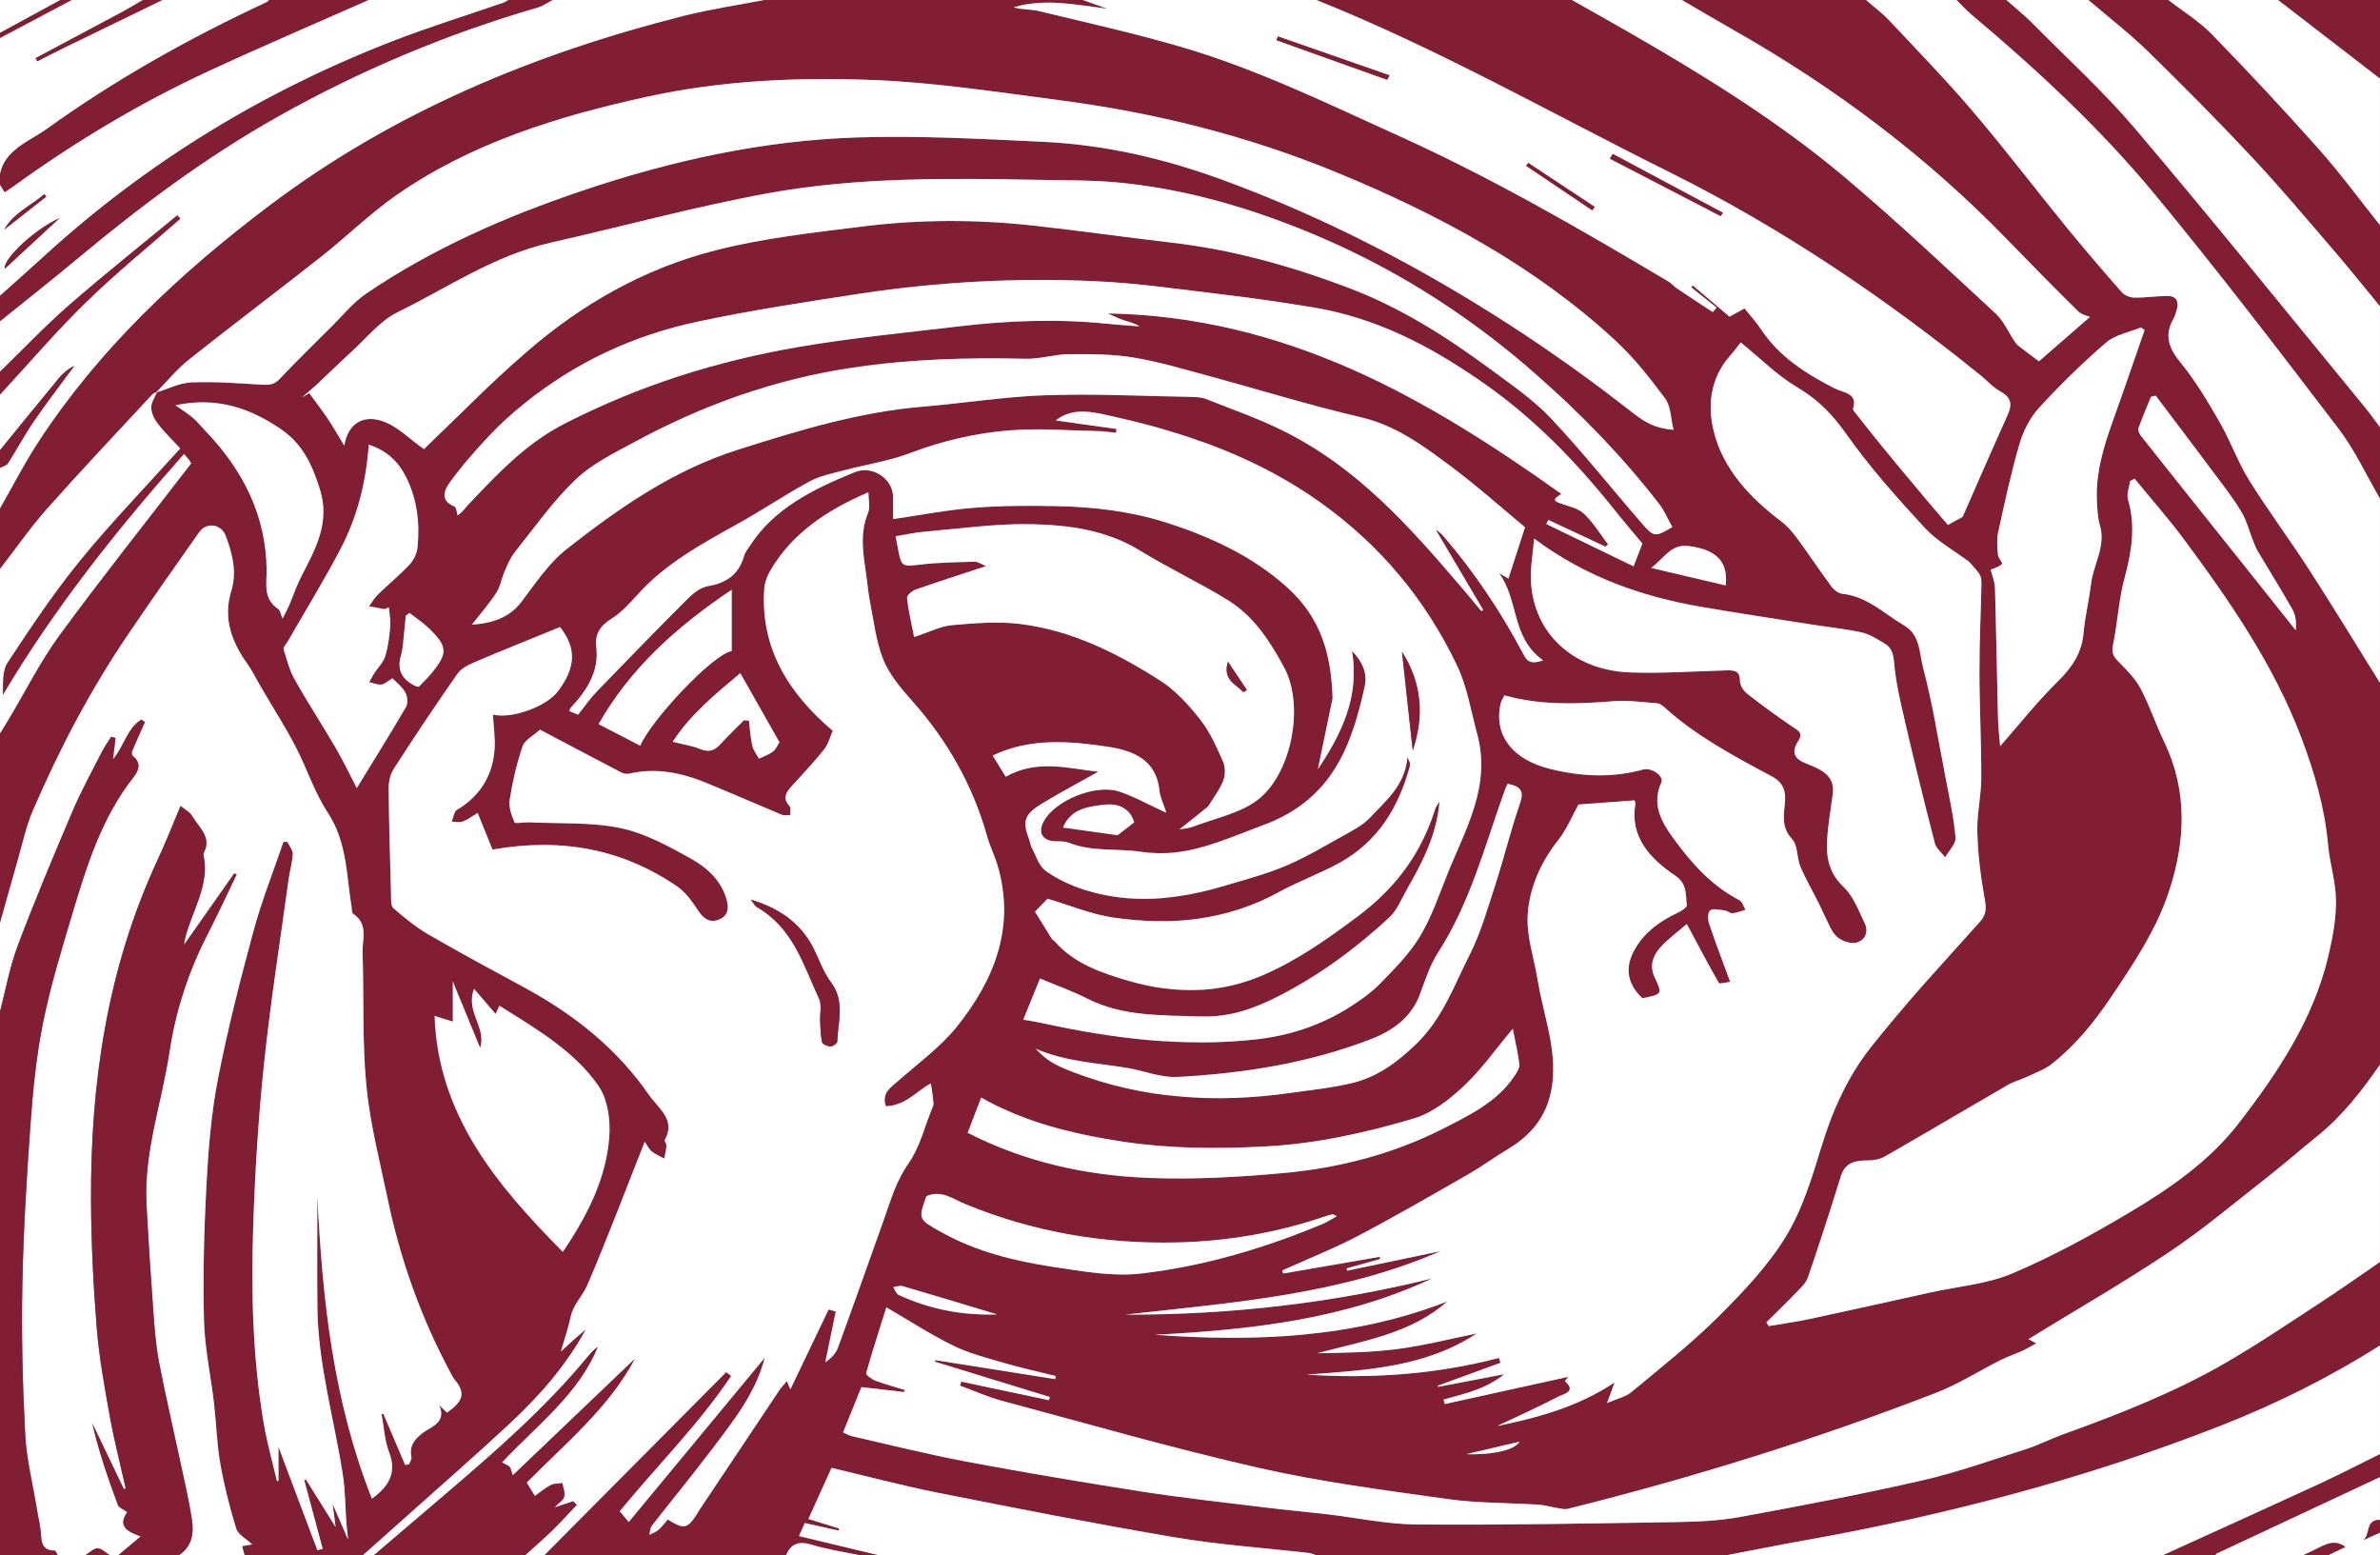 <?xml version="1.0" encoding="UTF-8" standalone="no"?>
<svg
   width="129.084"
   height="84.338"
   viewBox="0 0 129.084 84.338"
   version="1.1"
   xml:space="preserve"
   style="clip-rule:evenodd;fill-rule:evenodd;stroke-miterlimit:10"
   id="svg274"
   sodipodi:docname="magic_room1.svg"
   inkscape:version="1.1.1 (3bf5ae0d25, 2021-09-20)"
   xmlns:inkscape="http://www.inkscape.org/namespaces/inkscape"
   xmlns:sodipodi="http://sodipodi.sourceforge.net/DTD/sodipodi-0.dtd"
   xmlns="http://www.w3.org/2000/svg"
   xmlns:svg="http://www.w3.org/2000/svg"><rect x="0" y="0" width="129.084" height="84.338" fill="#808080" stroke="none"/><defs
   id="defs278" /><sodipodi:namedview
   id="namedview276"
   pagecolor="#ffffff"
   bordercolor="#666666"
   borderopacity="1.0"
   inkscape:pageshadow="2"
   inkscape:pageopacity="0.0"
   inkscape:pagecheckerboard="0"
   showgrid="false"
   inkscape:zoom="8.1384615"
   inkscape:cx="65.061437"
   inkscape:cy="42.514178"
   inkscape:window-width="1920"
   inkscape:window-height="1012"
   inkscape:window-x="-8"
   inkscape:window-y="-8"
   inkscape:window-maximized="1"
   inkscape:current-layer="svg274" />
    <g
   transform="rotate(180,489.217,93.844)"
   id="g272">
        <g
   id="g270">
            <g
   transform="matrix(2,0,0,2,874.251,127.224)"
   id="g4">
                <path
   d="M 0,19.911 0.019,19.124 0.051,18.327 -0.015,17.53 -0.104,16.733 -0.09,15.936 0.072,15.139 -0.046,14.341 -0.055,13.545 -0.041,12.749 -0.066,11.952 -0.105,11.155 0.087,10.359 0.039,9.561 0.073,8.764 0.037,7.967 -0.029,7.169 0.014,6.372 -0.104,5.573 0.072,4.775 -0.062,3.978 0.043,3.18 0.009,2.382 -0.095,1.584 l 0.162,-0.8 -0.084,-0.806 0.808,0.06 0.8,-0.065 0.802,0.046 0.8,0.009 0.802,-0.083 0.8,0.134 0.801,-0.161 0.801,-0.021 0.799,0.03 0.801,0.117 0.801,-0.137 0.8,0.044 0.801,0.116 0.801,-0.084 0.802,-0.066 0.801,0.168 0.801,-0.043 0.802,-0.129 0.802,0.159 0.801,-0.083 0.802,-0.023 0.801,0.063 0.802,-0.04 0.804,-0.092 0.827,0.064 -0.058,0.821 0.127,0.797 -0.039,0.797 -0.116,0.797 0.113,0.797 -0.009,0.797 0.038,0.798 -0.022,0.796 -0.06,0.796 0.061,0.797 0.001,0.797 -0.067,0.796 0.009,0.798 0.098,0.797 -0.144,0.798 -0.028,0.797 0.074,0.798 -0.072,0.798 0.05,0.798 0.107,0.797 -0.173,0.798 0.182,0.798 -0.16,0.798 0.034,0.8 -0.013,0.756 -0.757,0.124 -0.801,-0.078 -0.801,0.09 -0.801,-0.025 -0.801,-0.05 -0.801,0.075 -0.801,-0.022 -0.8,-0.078 -0.8,0.054 -0.8,0.012 -0.802,-0.094 -0.8,-0.045 L 9.612,20.014 8.811,20.012 8.01,19.868 7.209,20.013 6.407,19.873 5.605,19.894 H 4.804 L 4.003,19.86 3.201,19.987 2.399,19.869 1.597,19.868 0.793,19.969 Z"
   style="fill:none;fill-rule:nonzero;stroke:#691c2d;stroke-width:0.82px"
   id="path2" />
            </g>
            <g
   transform="matrix(2,0,0,2,914.362,127.233)"
   id="g8">
                <path
   d="m 0,19.882 0.037,-0.762 -0.17,-0.797 0.021,-0.797 0.077,-0.797 0.023,-0.798 -0.067,-0.797 0.016,-0.797 0.001,-0.797 -0.049,-0.795 0.109,-0.797 L -0.019,11.151 -0.091,10.354 0.014,9.557 -0.135,8.76 -0.008,7.962 -0.011,7.165 -0.124,6.367 -0.066,5.569 -0.006,4.771 -0.022,3.974 0.055,3.176 -0.125,2.378 -0.114,1.58 -0.07,0.78 -0.043,-0.028 0.766,-0.01 1.567,-0.088 2.368,0.04 3.169,0.041 3.97,-0.117 l 0.801,0.057 0.801,0.064 0.8,-0.063 0.8,0.116 0.8,-0.048 0.801,-0.022 0.801,-0.068 0.801,0.06 0.8,-0.073 0.802,0.001 0.801,0.025 0.802,0.09 0.801,-0.005 0.802,-0.015 0.801,-0.009 0.802,0.069 0.802,-0.033 0.802,-0.043 0.803,0.029 0.856,-0.087 0.006,0.849 -0.019,0.797 0.054,0.798 -0.137,0.797 0.102,0.797 -0.04,0.797 -0.066,0.797 0.068,0.797 -0.053,0.796 -0.056,0.796 0.108,0.798 -0.116,0.796 0.168,0.798 -0.097,0.797 0.048,0.797 -0.058,0.797 -0.064,0.798 0.023,0.798 0.173,0.798 -0.056,0.797 0.03,0.798 -0.161,0.798 0.167,0.799 -0.011,0.799 -0.081,0.784 -0.785,-0.056 -0.801,0.071 -0.801,0.067 -0.801,0.003 -0.801,0.013 -0.8,-0.117 -0.802,0.007 -0.8,0.109 -0.8,-0.129 -0.8,0.065 L 11.189,19.888 10.388,19.886 9.587,19.99 8.786,19.899 7.985,19.963 7.184,19.834 6.383,19.899 5.581,19.876 4.779,19.93 3.978,19.863 3.176,19.951 2.374,19.888 1.572,19.823 0.771,19.836 Z"
   style="fill:none;fill-rule:nonzero;stroke:#691c2d;stroke-width:0.82px"
   id="path6" />
            </g>
            <g
   transform="matrix(2,0,0,2,898.9,182.314)"
   id="g12">
                <path
   d="m 0,-36.738 c -0.725,-0.026 -1.324,0.122 -1.438,0.338 0.498,-0.117 0.968,-0.227 1.438,-0.338 m 12.725,3.789 c 0.922,0.278 1.742,0.527 2.565,0.767 0.074,0.022 0.169,-0.016 0.254,-0.026 -0.049,-0.073 -0.078,-0.181 -0.149,-0.213 -0.804,-0.368 -1.655,-0.559 -2.67,-0.528 m -3.716,13.341 c 0.104,0.354 0.401,0.528 0.815,0.478 0.437,-0.053 0.899,-0.102 1.116,-0.619 -0.548,-0.076 -1.067,-0.149 -1.481,-0.208 -0.209,0.163 -0.334,0.26 -0.45,0.349 m -16.039,6.423 c -0.09,0.745 0.384,0.988 1.006,1.068 0.484,0.062 0.664,-0.338 1.013,-0.593 -0.727,-0.171 -1.384,-0.326 -2.019,-0.475 m 35.691,-0.747 c 0.034,-0.025 0.068,-0.05 0.103,-0.075 0.017,-0.179 0.031,-0.359 0.052,-0.538 0.02,-0.18 0.024,-0.364 0.076,-0.536 0.118,-0.392 -0.025,-0.662 -0.409,-0.839 -0.02,-0.009 -0.046,-0.007 -0.073,-0.011 -0.121,0.127 -0.253,0.248 -0.363,0.383 -0.429,0.527 -0.419,0.711 0.083,1.196 0.16,0.155 0.353,0.281 0.531,0.42 m -9.066,-2.909 c -0.046,-0.003 -0.092,-0.006 -0.138,-0.009 -0.029,-0.227 -0.041,-0.456 -0.091,-0.678 -0.028,-0.124 -0.118,-0.235 -0.18,-0.353 -0.127,0.062 -0.27,0.106 -0.376,0.19 -0.088,0.069 -0.134,0.184 -0.181,0.254 0.359,0.632 0.705,1.243 1.063,1.874 0.678,-0.567 1.356,-1.128 1.833,-1.86 -0.278,-0.071 -0.524,-0.107 -0.745,-0.197 -0.237,-0.096 -0.389,-0.047 -0.545,0.126 -0.203,0.225 -0.426,0.436 -0.64,0.653 m -38.286,8.802 c 0.041,-0.01 0.083,-0.02 0.126,-0.03 0.115,-0.282 0.238,-0.562 0.338,-0.848 0.021,-0.06 -0.02,-0.158 -0.066,-0.216 -0.968,-1.22 -1.941,-2.436 -2.912,-3.654 -0.429,-0.537 -0.856,-1.075 -1.284,-1.613 -0.023,0.207 -0.002,0.402 0.089,0.564 0.3,0.532 0.627,1.051 0.939,1.578 0.055,0.092 0.091,0.194 0.131,0.293 0.104,0.26 0.172,0.538 0.316,0.778 0.213,0.356 0.473,0.689 0.724,1.026 0.529,0.709 1.065,1.415 1.599,2.122 m 38.615,-6.925 v 1.663 c 1.525,-1.023 2.768,-2.159 3.611,-3.645 -0.385,-0.199 -0.754,-0.389 -1.13,-0.584 -0.292,0.693 -1.979,2.491 -2.481,2.566 M 3.516,-30.286 c 0.069,0.032 0.094,0.054 0.112,0.051 0.07,-0.015 0.141,-0.035 0.209,-0.058 1.291,-0.439 2.62,-0.671 4.001,-0.705 2.013,-0.048 3.933,0.289 5.768,1.046 0.328,0.136 0.628,0.384 1.038,0.209 0.225,-0.627 0.224,-0.625 -0.409,-0.978 -0.923,-0.514 -1.946,-0.775 -2.993,-0.933 -0.801,-0.121 -1.638,-0.278 -2.427,-0.186 -1.709,0.2 -3.351,0.689 -4.925,1.348 -0.123,0.051 -0.234,0.128 -0.374,0.206 M 35.008,-8.3 c -0.207,-0.147 -0.353,-0.236 -0.477,-0.344 -0.125,-0.109 -0.227,-0.24 -0.342,-0.359 -1.031,-1.074 -1.636,-2.305 -1.653,-3.758 -0.004,-0.377 0.102,-0.783 -0.314,-1.064 -0.055,-0.036 -0.063,-0.132 -0.117,-0.257 -0.072,0.143 -0.128,0.238 -0.171,0.337 -0.115,0.27 -0.208,0.55 -0.342,0.812 -0.382,0.744 -0.782,1.444 -0.502,2.348 0.205,0.664 0.466,1.234 1.066,1.642 0.828,0.562 1.73,0.88 2.852,0.643 M 11.683,-25.746 c -0.306,-0.312 -0.483,-0.427 -0.999,-0.626 -1.912,-0.739 -3.896,-0.859 -5.924,-0.57 -0.568,0.081 -1.146,0.137 -1.697,0.276 -0.695,0.175 -1.238,0.596 -1.726,1.074 -0.695,0.68 -1.001,1.56 -1.417,2.377 -0.303,0.597 -0.488,1.248 -0.694,1.883 -0.242,0.745 -0.426,1.506 -0.682,2.246 -0.116,0.335 -0.004,0.458 0.339,0.524 0.025,-0.057 0.051,-0.106 0.07,-0.156 0.541,-1.497 0.929,-3.045 1.818,-4.425 0.223,-0.346 0.348,-0.75 0.492,-1.135 0.228,-0.608 0.72,-0.976 1.326,-1.209 1.676,-0.645 3.439,-0.931 5.245,-1.022 0.464,-0.024 0.886,0.159 1.325,0.236 0.828,0.143 1.68,0.165 2.524,0.527 m 1.843,-2.277 c -1.536,-0.788 -3.188,-1.155 -4.898,-1.224 -1.219,-0.049 -2.451,0.02 -3.668,0.131 -1.5,0.136 -2.95,0.512 -4.28,1.18 -0.747,0.375 -1.523,0.749 -1.989,1.461 -0.06,0.093 -0.138,0.206 -0.127,0.302 0.033,0.296 0.105,0.589 0.179,0.968 0.475,-0.566 0.85,-1.105 1.327,-1.551 0.384,-0.359 0.85,-0.728 1.354,-0.879 1.317,-0.392 2.662,-0.692 4.066,-0.762 1.281,-0.065 2.549,-0.06 3.814,0.13 1.344,0.203 2.651,0.519 3.856,1.198 0.123,-0.32 0.237,-0.617 0.366,-0.954 m 15.696,14.242 c 0.039,-0.015 0.078,-0.031 0.117,-0.047 0.14,0.026 0.28,0.052 0.42,0.078 -0.08,0.108 -0.147,0.229 -0.244,0.323 -0.279,0.272 -0.585,0.521 -0.85,0.804 -0.114,0.122 -0.202,0.298 -0.219,0.458 -0.07,0.667 0.008,1.325 0.318,1.936 0.198,0.391 0.509,0.702 1.002,0.859 0.073,-1.011 0.306,-1.949 0.763,-2.822 0.448,-0.854 0.957,-1.681 1.439,-2.52 0.039,-0.068 0.123,-0.149 0.107,-0.204 -0.085,-0.28 -0.16,-0.572 -0.304,-0.828 -0.352,-0.626 -0.749,-1.23 -1.111,-1.851 -0.215,-0.37 -0.397,-0.755 -0.569,-1.083 -0.454,0.742 -0.905,1.463 -1.332,2.195 -0.06,0.103 -0.043,0.283 0.015,0.394 0.078,0.147 0.231,0.261 0.351,0.388 0.114,-0.069 0.2,-0.157 0.299,-0.171 0.105,-0.015 0.221,0.041 0.333,0.066 -0.048,0.082 -0.092,0.165 -0.143,0.244 -0.099,0.154 -0.244,0.296 -0.295,0.462 -0.08,0.261 -0.112,0.536 -0.136,0.808 -0.014,0.169 0.024,0.341 0.039,0.511 m -2.311,-10.342 c 0.243,-0.616 -0.349,-1.05 -0.163,-1.6 0.233,0.57 0.467,1.139 0.741,1.809 v -1.095 c 0.143,0.045 0.297,0.093 0.494,0.155 -0.088,-2.675 -1.669,-4.572 -3.479,-6.399 -0.668,0.985 -1.181,2.001 -1.261,3.136 -0.033,0.454 0.042,0.999 0.298,1.368 0.654,0.944 1.685,1.543 2.683,2.168 0.042,-0.091 0.069,-0.151 0.102,-0.223 0.199,0.232 0.372,0.433 0.585,0.681 m -45.302,17.859 c 0.033,0.025 0.065,0.05 0.097,0.075 0.318,-0.132 0.702,-0.2 0.943,-0.408 0.645,-0.557 1.255,-1.153 1.825,-1.776 0.249,-0.273 0.427,-0.634 0.529,-0.982 0.23,-0.785 0.4,-1.585 0.575,-2.383 0.043,-0.197 0.025,-0.409 0.009,-0.613 -0.008,-0.09 -0.141,-0.226 -0.113,-0.254 0.077,-0.076 0.208,-0.107 0.309,-0.152 -0.037,-0.15 -0.111,-0.322 -0.117,-0.495 -0.034,-1.175 -0.051,-2.35 -0.082,-3.524 -0.007,-0.285 -0.043,-0.569 -0.058,-0.766 -0.51,0.579 -1.01,1.212 -1.586,1.779 -0.382,0.376 -0.627,0.763 -0.674,1.276 -0.041,0.449 -0.15,0.892 -0.204,1.34 -0.065,0.531 -0.408,1.024 -0.241,1.589 0.058,0.195 0.065,0.404 0.078,0.608 0.067,1.033 -0.35,1.972 -0.679,2.928 -0.202,0.586 -0.407,1.172 -0.611,1.758 m 33.369,-8.32 c -0.418,0.136 -0.719,0.295 -1.034,0.323 -0.611,0.054 -1.238,0.105 -1.841,0.031 -1.399,-0.172 -2.621,-0.788 -3.763,-1.511 -0.436,-0.275 -0.799,-0.677 -1.116,-1.074 -0.271,-0.341 -0.449,-0.75 -0.624,-1.145 -0.067,-0.152 -0.066,-0.366 -0.005,-0.522 0.096,-0.244 0.268,-0.462 0.409,-0.691 0.006,-0.01 0.015,-0.018 0.024,-0.026 0.255,-0.202 0.51,-0.404 0.759,-0.6 -0.104,0.019 -0.242,0.023 -0.36,0.069 -0.599,0.23 -1.289,0.365 -1.767,0.732 -0.93,0.714 -1.272,2.566 -0.717,3.59 0.371,0.684 0.804,1.375 1.517,1.818 0.776,0.482 1.618,0.873 2.397,1.351 0.906,0.557 1.931,0.696 2.96,0.715 0.958,0.017 1.919,-0.123 2.877,-0.204 0.262,-0.022 0.52,-0.081 0.785,-0.124 -0.033,-0.171 -0.056,-0.294 -0.079,-0.417 -0.078,-0.406 -0.122,-0.407 -0.585,-0.352 -0.491,0.059 -0.989,0.065 -1.485,0.079 -0.084,0.003 -0.17,-0.065 -0.304,-0.12 0.691,-0.227 1.305,-0.423 1.913,-0.636 0.098,-0.035 0.238,-0.157 0.231,-0.227 -0.035,-0.332 -0.115,-0.66 -0.192,-1.059 m -15.862,1.735 C -0.986,-12.91 -1.087,-12.97 -1.139,-13 c -0.143,0.442 -0.281,0.869 -0.45,1.393 0.638,0.526 1.321,1.14 2.061,1.689 0.726,0.537 1.446,1.074 2.403,1.295 1.382,0.321 2.734,0.745 4.102,1.115 0.681,0.184 1.36,0.388 2.056,0.503 0.573,0.094 1.168,0.093 1.753,0.089 0.388,-0.003 0.777,-0.134 1.163,-0.124 1.58,0.039 3.153,-0.011 4.714,-0.241 2.104,-0.311 4.054,-1.021 5.884,-2.01 0.562,-0.303 1.165,-0.597 1.608,-1.021 0.621,-0.594 1.116,-1.302 1.65,-1.97 0.125,-0.156 0.2,-0.348 0.28,-0.529 0.083,-0.189 0.111,-0.405 0.223,-0.576 0.197,-0.3 0.44,-0.576 0.663,-0.862 -0.587,0.041 -1.031,0.205 -1.348,0.622 -0.381,0.502 -0.739,1.051 -1.237,1.44 -1.4,1.094 -2.855,2.118 -4.635,2.683 -1.632,0.519 -3.261,1.019 -4.994,1.164 -1.118,0.095 -2.232,0.274 -3.352,0.311 C 10.08,-7.986 8.75,-8.053 7.421,-8.076 7.299,-8.078 7.168,-8.087 7.059,-8.131 6.361,-8.408 5.645,-8.658 4.977,-8.988 2.949,-9.991 1.533,-11.6 0.142,-13.226 c -0.185,-0.217 -0.365,-0.437 -0.548,-0.656 -0.016,0.012 -0.031,0.024 -0.047,0.035 l 1.286,2.175 c -0.103,-0.06 -0.177,-0.137 -0.245,-0.217 -0.829,-0.97 -1.524,-2.016 -2.114,-3.123 -0.085,-0.159 -0.152,-0.353 -0.551,-0.202 0.868,0.614 0.649,1.63 1.193,2.365 m -3.888,0.799 c 0.269,0.324 0.529,0.628 0.777,0.94 1.054,1.318 2.221,2.519 3.666,3.507 1.359,0.93 2.784,1.671 4.46,1.952 0.809,0.136 1.623,0.252 2.438,0.35 1.162,0.139 2.325,0.312 3.494,0.365 2.121,0.097 4.239,-0.016 6.337,-0.332 1.483,-0.224 2.969,-0.453 4.434,-0.762 1.757,-0.372 3.337,-1.111 4.699,-2.211 0.334,-0.269 0.656,-0.555 0.946,-0.863 0.387,-0.412 0.765,-0.836 1.092,-1.288 0.139,-0.193 0.282,-0.489 -0.126,-0.654 -0.053,-0.021 -0.057,-0.146 -0.089,-0.24 -0.052,0.042 -0.092,0.069 -0.123,0.102 -0.057,0.06 -0.106,0.126 -0.163,0.187 -0.781,0.825 -1.555,1.657 -2.617,2.201 -1.988,1.017 -4.114,1.696 -6.341,2.077 -1.439,0.246 -2.901,0.387 -4.354,0.558 -1.331,0.158 -2.665,0.209 -4.003,0.072 -0.296,-0.031 -0.593,-0.049 -0.89,-0.073 0.143,0.093 0.297,0.123 0.444,0.173 0.143,0.049 0.278,0.119 0.416,0.179 -4.837,-0.086 -8.657,-2.298 -12.301,-4.894 0.131,-0.092 0.308,-0.166 0.012,-0.262 -0.219,-0.072 -0.476,-0.133 -0.627,-0.277 -0.254,-0.244 -0.438,-0.55 -0.651,-0.829 0.023,-0.021 0.046,-0.041 0.069,-0.062 l 1.55,0.724 0.058,-0.109 c -0.788,-0.382 -1.577,-0.764 -2.369,-1.148 -0.1,0.26 -0.169,0.438 -0.238,0.617 m 33.042,2.56 c -0.888,0.846 -1.806,1.794 -2.809,2.659 -1.463,1.263 -3.138,2.231 -5.093,2.731 -1.294,0.331 -2.623,0.475 -3.953,0.643 -1.561,0.197 -3.106,0.2 -4.659,0.03 C 10.495,-3.566 9.239,-3.746 7.979,-3.893 6.321,-4.085 4.745,-4.53 3.204,-5.113 1.769,-5.656 0.518,-6.456 -0.676,-7.342 c -0.558,-0.413 -1.146,-0.814 -1.611,-1.307 -0.865,-0.919 -1.647,-1.904 -2.472,-2.855 -0.328,-0.378 -0.362,-0.373 -0.825,-0.098 0.121,0.214 0.214,0.441 0.362,0.632 0.995,1.285 2.128,2.452 3.374,3.543 1.888,1.653 3.996,2.974 6.385,3.922 1.601,0.636 3.256,1.096 4.996,1.252 0.648,0.058 1.302,0.051 1.954,0.063 2.492,0.045 4.994,0.086 7.448,-0.362 1.984,-0.362 3.931,-0.897 5.898,-1.341 1.534,-0.346 2.787,-1.216 4.146,-1.882 0.486,-0.238 0.843,-0.701 1.25,-1.07 0.318,-0.287 0.621,-0.589 0.934,-0.881 0.134,-0.125 0.276,-0.24 0.414,-0.36 -0.065,0.038 -0.132,0.076 -0.197,0.113 -0.168,-0.23 -0.344,-0.455 -0.501,-0.691 -0.159,-0.239 -0.3,-0.489 -0.449,-0.734 -0.09,0.572 -0.479,0.847 -1.014,0.675 C 28.995,-8.858 28.659,-9.218 28.27,-9.49 M 12.017,-24.958 c -0.167,-0.03 -0.346,-0.057 -0.523,-0.095 -1.911,-0.418 -3.84,-0.66 -5.806,-0.438 -0.911,0.103 -1.763,0.391 -2.522,0.873 -0.305,0.194 -0.605,0.409 -0.85,0.661 -0.384,0.397 -0.783,0.801 -1.059,1.261 -0.312,0.519 -0.507,1.1 -0.732,1.662 -0.492,1.233 -1.207,2.401 -0.815,3.829 0.172,0.625 0.263,1.262 0.552,1.865 0.843,1.757 2.056,3.236 3.714,4.415 1.642,1.168 3.516,1.85 5.508,2.298 0.569,0.127 1.159,0.31 1.653,-0.085 -0.53,-0.075 -1.09,-0.153 -1.649,-0.231 0.005,-0.035 0.011,-0.07 0.016,-0.104 0.158,0.016 0.316,0.043 0.474,0.046 0.802,0.015 1.608,0.083 2.402,0.021 0.925,-0.073 1.827,-0.283 2.7,-0.615 0.574,-0.219 1.205,-0.311 1.806,-0.471 0.317,-0.085 0.653,-0.151 0.932,-0.303 0.663,-0.359 1.285,-0.782 1.944,-1.147 0.986,-0.546 1.97,-1.086 2.716,-1.919 0.212,-0.237 0.435,-0.482 0.705,-0.652 0.316,-0.198 0.456,-0.424 0.414,-0.767 -0.083,-0.664 0.258,-1.18 0.701,-1.658 0.013,-0.014 0.013,-0.038 0.027,-0.082 -0.088,-0.036 -0.177,-0.072 -0.235,-0.096 -0.186,0.233 -0.331,0.446 -0.51,0.632 -0.815,0.844 -1.634,1.685 -2.466,2.515 -0.146,0.146 -0.346,0.305 -0.544,0.338 -0.54,0.09 -0.855,0.353 -0.985,0.834 -0.023,0.084 -0.09,0.159 -0.139,0.237 -0.653,1.033 -1.733,1.562 -2.859,2.02 -0.483,0.197 -1.03,-0.18 -1.039,-0.666 -0.004,-0.213 -10e-4,-0.427 -10e-4,-0.606 -0.736,0.106 -1.46,0.248 -2.192,0.306 -0.752,0.06 -1.512,0.06 -2.267,0.044 -0.989,-0.022 -1.971,-0.136 -2.91,-0.434 -1.221,-0.388 -2.347,-0.901 -3.305,-1.756 -0.955,-0.852 -1.208,-1.873 -1.243,-3.007 -10e-4,-0.023 0.006,-0.046 0.01,-0.068 0.129,-0.623 0.259,-1.245 0.389,-1.868 -0.641,0.96 -1.135,1.956 -0.928,3.203 -0.314,-0.314 -0.412,-0.644 -0.347,-0.94 0.351,-1.597 0.865,-3.08 2.75,-3.776 1.077,-0.397 2.093,-0.909 3.312,-0.726 0.649,0.098 1.328,-0.006 1.958,0.243 0.096,0.039 0.213,0.044 0.32,0.042 0.384,-0.006 0.54,0.208 0.377,0.527 -0.296,0.575 -1.409,1.04 -2.062,0.82 -0.406,-0.135 -0.781,-0.348 -1.274,-0.574 0.077,0.236 0.17,0.414 0.188,0.598 0.085,0.842 0.711,1.091 1.42,1.196 1.04,0.154 2.103,0.24 3.103,-0.242 -0.117,-0.19 -0.23,-0.375 -0.352,-0.574 -0.849,0.481 -1.708,0.225 -2.51,0.135 0.493,-0.276 1.007,-0.548 1.502,-0.847 0.513,-0.311 0.565,-0.49 0.368,-1 -0.025,-0.064 -0.026,-0.137 -0.058,-0.196 -0.122,-0.222 -0.196,-0.505 -0.39,-0.646 -0.311,-0.225 -0.688,-0.398 -1.065,-0.516 -1.253,-0.392 -2.503,-0.266 -3.737,0.101 -0.57,0.17 -1.151,0.322 -1.694,0.55 -0.545,0.228 -1.053,0.533 -1.567,0.819 -0.256,0.143 -0.533,0.284 -0.724,0.487 -0.436,0.464 -0.958,0.888 -1.018,1.641 -0.051,-0.11 -0.066,-0.129 -0.068,-0.149 -0.004,-0.034 -0.006,-0.07 0.003,-0.103 0.298,-1.08 0.837,-2.018 1.908,-2.611 0.526,-0.292 1.107,-0.498 1.634,-0.789 1.407,-0.774 2.929,-0.924 4.502,-0.693 0.604,0.089 1.18,0.333 1.778,0.509 0.099,-0.1 0.24,-0.245 0.342,-0.349 -0.166,-0.269 -0.311,-0.506 -0.459,-0.74 -0.018,-0.029 -0.058,-0.044 -0.081,-0.071 -0.517,-0.594 -1.259,-0.85 -2.004,-1.067 -1.24,-0.359 -2.474,-0.358 -3.677,0.172 -0.933,0.411 -1.73,0.979 -2.533,1.579 -1.058,0.79 -1.731,1.737 -2.099,2.91 -0.022,0.072 -0.077,0.135 -0.117,0.202 0.067,-0.867 0.447,-1.623 0.874,-2.363 0.155,-0.269 0.269,-0.58 0.494,-0.788 0.896,-0.825 1.88,-1.556 2.992,-2.124 0.653,-0.333 1.325,-0.58 2.112,-0.551 1.049,0.039 2.099,-0.012 3.066,0.477 0.415,0.21 0.861,0.368 1.296,0.551 0.152,-0.375 0.297,-0.731 0.453,-1.116 m -30.137,14.667 c 0.04,-0.021 0.08,-0.042 0.121,-0.062 0.022,-0.169 0.102,-0.351 0.057,-0.503 -0.209,-0.718 -0.102,-1.404 0.09,-2.111 0.164,-0.602 0.192,-1.233 0.319,-1.845 0.04,-0.199 -0.013,-0.301 -0.149,-0.438 -0.222,-0.224 -0.456,-0.457 -0.598,-0.725 -0.247,-0.466 -0.412,-0.968 -0.64,-1.443 -0.645,-1.338 -0.581,-2.702 -0.135,-4.059 0.344,-1.045 0.968,-1.973 1.592,-2.898 0.447,-0.663 0.949,-1.279 1.593,-1.786 0.197,-0.156 0.458,-0.246 0.695,-0.357 0.159,-0.075 0.337,-0.12 0.486,-0.206 1.115,-0.645 2.222,-1.301 3.339,-1.942 0.128,-0.074 0.303,-0.11 0.455,-0.108 0.353,0.003 0.625,-0.061 0.737,-0.42 0.288,-0.919 0.581,-1.837 0.895,-2.749 0.055,-0.162 0.211,-0.3 0.34,-0.435 0.256,-0.268 0.526,-0.525 0.79,-0.787 -0.022,-0.034 -0.044,-0.067 -0.066,-0.1 -0.369,0.063 -0.742,0.114 -1.107,0.192 -1.098,0.235 -2.192,0.48 -3.287,0.722 -0.738,0.162 -1.526,0.224 -2.202,0.51 -1.089,0.462 -2.132,1.031 -3.143,1.63 -1.124,0.665 -2.202,1.41 -2.992,2.428 -1.079,1.39 -2.039,2.842 -2.441,4.538 -0.118,0.496 -0.213,1.008 -0.211,1.512 0.003,0.504 0.169,1.006 0.215,1.512 0.09,1.003 0.368,1.965 0.724,2.908 0.742,1.96 1.935,3.697 3.198,5.396 0.416,0.558 0.882,1.085 1.325,1.626 m 15.081,-8.834 c 0.165,-0.296 0.311,-0.663 0.551,-0.967 0.478,-0.606 0.777,-1.29 0.825,-2.007 0.04,-0.591 -0.174,-1.195 -0.271,-1.795 -0.14,-0.86 -0.462,-1.69 -0.415,-2.582 0.046,-0.864 0.43,-1.517 1.214,-1.986 0.373,-0.223 0.722,-0.48 1.1,-0.696 0.991,-0.568 1.979,-1.141 2.993,-1.672 0.657,-0.345 1.356,-0.62 2.037,-0.927 -0.009,-0.027 -0.018,-0.055 -0.027,-0.082 -0.872,0.15 -1.744,0.301 -2.615,0.451 -0.005,-0.019 -0.011,-0.039 -0.015,-0.058 0.304,-0.085 0.607,-0.17 0.911,-0.255 -0.005,-0.021 -0.011,-0.041 -0.016,-0.061 -0.845,0.176 -1.69,0.353 -2.534,0.529 2.709,-1.184 5.646,-1.396 8.558,-1.722 -2.821,-0.008 -5.599,0.307 -8.33,0.982 2.37,-1.112 4.932,-1.395 7.531,-1.528 -2.709,-0.197 -5.377,-0.093 -7.937,0.902 0.983,-0.874 2.279,-1.069 3.521,-1.402 -0.731,0.012 -1.464,0.021 -2.182,0.115 -0.72,0.095 -1.427,0.277 -2.139,0.42 1.384,-0.914 3.003,-0.999 4.615,-1.114 -1.764,-0.115 -3.506,0.003 -5.217,0.451 l -0.044,-0.132 c 0.567,-0.207 1.133,-0.414 1.699,-0.621 -0.001,-0.01 -0.002,-0.021 -0.003,-0.032 -0.6,0.115 -1.199,0.229 -1.799,0.344 0.24,-0.192 0.506,-0.329 0.786,-0.433 0.28,-0.103 0.575,-0.171 0.863,-0.255 -0.012,-0.04 -0.023,-0.08 -0.035,-0.12 -1.115,0.245 -2.229,0.491 -3.351,0.738 0.03,-0.038 0.099,-0.116 0.093,-0.12 -0.331,-0.284 0.052,-0.35 0.184,-0.419 0.54,-0.283 1.101,-0.533 1.654,-0.795 -1.096,0.226 -2.17,0.508 -3.185,1.18 0.08,-0.217 0.129,-0.348 0.206,-0.558 -0.265,0.116 -0.504,0.166 -0.664,0.299 -0.8,0.665 -1.622,1.314 -2.352,2.04 -0.676,0.671 -1.347,1.381 -1.831,2.172 -0.455,0.742 -0.711,1.601 -0.965,2.431 -0.297,0.971 -0.706,1.9 -1.342,2.703 -0.928,1.172 -1.952,2.281 -2.956,3.4 -0.197,0.22 -0.173,0.398 -0.127,0.651 0.106,0.589 0.178,1.188 0.195,1.785 0.014,0.485 -0.105,0.973 -0.107,1.459 -0.004,0.958 0.048,1.916 0.049,2.874 0.002,0.799 -0.037,1.599 -0.054,2.398 -10e-4,0.085 0.007,0.182 0.05,0.253 0.067,0.111 0.167,0.205 0.282,0.341 0.377,0.283 0.862,0.554 1.212,0.93 0.746,0.805 1.48,1.63 2.106,2.515 0.368,0.521 0.758,0.94 1.33,1.279 0.567,0.336 1.036,0.811 1.548,1.226 0.088,-0.11 0.184,-0.244 0.293,-0.367 0.539,-0.607 0.608,-1.341 0.44,-2.037 -0.247,-1.021 -0.971,-1.798 -1.842,-2.458 -0.164,-0.124 -0.301,-0.287 -0.421,-0.45 -0.319,-0.433 -0.616,-0.88 -0.935,-1.313 -0.064,-0.086 -0.186,-0.179 -0.291,-0.19 -0.685,-0.074 -1.127,-0.539 -1.662,-0.85 -0.457,-0.265 -0.421,-0.757 -0.524,-1.148 -0.26,-0.988 -0.422,-1.997 -0.615,-3 -0.104,-0.535 -0.222,-1.071 -0.268,-1.612 -0.015,-0.17 0.181,-0.355 0.281,-0.533 0.095,0.123 0.241,0.236 0.276,0.373 0.285,1.101 0.556,2.205 0.814,3.312 0.122,0.519 0.246,1.042 0.292,1.569 0.021,0.239 0.055,0.423 0.27,0.548 0.195,0.113 0.397,0.246 0.615,0.294 0.465,0.1 0.942,0.148 1.413,0.223 0.98,0.154 1.962,0.301 2.939,0.47 1.626,0.282 3.14,0.814 4.527,1.85 0.037,-0.401 0.088,-0.7 0.09,-1 0.008,-1.484 -1.088,-2.572 -2.699,-2.629 -0.86,-0.03 -1.723,0.031 -2.585,0.056 -0.22,0.006 -0.388,0 -0.387,-0.278 0,-0.118 -0.088,-0.269 -0.189,-0.349 -0.392,-0.309 -0.798,-0.604 -1.213,-0.886 -0.16,-0.108 -0.326,-0.174 -0.184,-0.395 0.196,-0.303 0.13,-0.486 -0.221,-0.621 -0.4,-0.155 -0.773,-0.325 -0.712,-0.815 0.037,-0.293 0.087,-0.584 0.12,-0.877 0.068,-0.591 0.111,-1.156 -0.413,-1.652 -0.27,-0.256 -0.406,-0.64 -0.571,-0.98 -0.11,-0.227 -0.022,-0.467 0.232,-0.53 0.154,-0.037 0.406,0.053 0.526,0.165 0.155,0.147 0.225,0.37 0.327,0.563 0.057,0.111 0.103,0.227 0.159,0.338 0.168,0.334 0.358,0.66 0.502,1.002 0.101,0.239 0.06,0.562 0.222,0.739 0.295,0.322 0.228,0.639 0.196,0.993 -0.025,0.273 0.018,0.529 0.35,0.706 1.026,0.548 2.056,1.095 2.911,1.871 0.057,0.051 0.135,0.109 0.207,0.114 0.395,0.03 0.795,0.089 1.185,0.057 0.99,-0.082 1.971,-0.115 2.953,0.158 0.037,-0.079 0.087,-0.147 0.103,-0.221 0.206,-0.933 -0.413,-1.534 -1.298,-1.762 -0.837,-0.215 -1.703,-0.267 -2.562,-0.029 -0.239,0.067 -0.578,-0.179 -0.498,-0.353 0.254,-0.552 0.027,-1.021 -0.291,-1.462 -0.49,-0.677 -1.033,-1.312 -1.825,-1.726 -0.083,-0.043 -0.112,-0.173 -0.166,-0.262 0.118,-0.033 0.234,-0.081 0.355,-0.093 0.064,-0.007 0.132,0.066 0.203,0.075 0.135,0.017 0.323,0.065 0.398,0.004 0.072,-0.058 0.068,-0.248 0.03,-0.361 -0.175,-0.523 -0.374,-1.04 -0.571,-1.577 0.103,-0.013 0.288,-0.064 0.305,-0.033 0.291,0.506 0.561,1.021 0.871,1.601 0.234,-0.204 0.516,-0.404 0.733,-0.652 0.195,-0.223 0.281,-0.495 0.138,-0.796 -0.216,-0.454 -0.207,-0.458 0.336,-0.564 0.424,0.404 0.481,0.851 0.195,1.342 -0.262,0.449 -0.668,0.75 -1.155,0.975 -0.1,0.046 -0.256,0.15 -0.248,0.21 0.042,0.282 -0.021,0.569 0.321,0.801 0.687,0.464 1.22,1.047 1.077,1.926 -0.006,0.042 0.015,0.087 0.02,0.11 0.501,-0.037 0.988,-0.073 1.521,-0.113 m 21.491,-20.356 h 6.558 c -1.645,1.656 -3.291,3.312 -4.937,4.968 -0.044,-0.035 -0.089,-0.07 -0.134,-0.105 0.877,-1.313 2.02,-2.446 3.02,-3.667 -0.079,-0.096 -0.157,-0.19 -0.242,-0.292 -1.233,1.489 -2.461,2.972 -3.689,4.454 0.247,-0.972 0.876,-1.747 1.472,-2.535 0.515,-0.681 1.062,-1.342 1.587,-2.017 0.051,-0.065 0.049,-0.166 0.072,-0.25 -0.084,0.044 -0.18,0.076 -0.248,0.135 -0.097,0.086 -0.174,0.191 -0.252,0.28 -0.439,-0.271 -0.526,-0.253 -0.776,0.122 -0.019,0.029 -0.032,0.061 -0.051,0.09 -0.735,1.101 -1.469,2.202 -2.206,3.303 -0.053,0.078 -0.122,0.146 -0.199,0.237 -0.041,-0.097 -0.064,-0.15 -0.094,-0.222 -0.354,0.739 -0.696,1.453 -1.037,2.166 l -0.194,-0.056 c 0.095,-0.458 0.189,-0.916 0.284,-1.375 -0.167,0.111 -0.289,0.246 -0.345,0.4 -0.422,1.154 -0.831,2.312 -1.244,3.469 -0.184,0.518 -0.329,1.037 -0.665,1.517 -0.306,0.435 -0.432,0.978 -0.636,1.474 -0.021,0.052 -0.051,0.108 -0.046,0.16 0.017,0.18 0.048,0.359 0.074,0.539 0.362,-0.188 0.677,-0.599 1.217,-0.616 0.127,0.357 -0.124,0.501 -0.33,0.683 -0.544,0.479 -1.149,0.919 -1.591,1.469 -1.039,1.295 -1.591,2.732 -1.106,4.369 0.079,0.271 0.21,0.529 0.286,0.801 0.383,1.366 1.068,2.584 2.041,3.675 0.303,0.34 0.612,0.708 0.774,1.112 0.2,0.502 0.256,1.053 0.362,1.585 0.048,0.233 0.064,0.472 0.099,0.709 0.082,0.562 0.182,1.12 -0.049,1.681 -0.064,0.153 -0.01,0.347 -0.01,0.558 1.148,-0.491 2.087,-1.129 2.669,-2.138 0.089,-0.154 0.148,-0.34 0.158,-0.514 0.091,-1.54 -0.616,-2.759 -1.86,-3.813 0.069,-0.155 0.116,-0.359 0.238,-0.512 0.281,-0.353 0.598,-0.682 0.902,-1.02 0.148,-0.164 0.21,-0.322 0.03,-0.512 -0.046,-0.048 -0.014,-0.16 -0.018,-0.242 0.079,0.002 0.168,-0.017 0.235,0.011 0.679,0.282 1.352,0.578 2.033,0.858 0.674,0.277 1.369,0.424 2.11,0.252 0.063,-0.015 0.148,0.005 0.206,0.035 0.727,0.379 1.451,0.762 2.204,1.16 0.174,-0.161 0.413,-0.281 0.472,-0.454 0.161,-0.47 0.271,-0.958 0.349,-1.446 0.031,-0.198 -0.05,-0.422 -0.132,-0.615 -0.018,-0.041 -0.263,0.009 -0.403,0.002 -0.822,-0.039 -1.668,0.011 -2.461,-0.154 -0.668,-0.138 -1.301,-0.485 -1.899,-0.817 -0.46,-0.255 -0.855,-0.612 -0.994,-1.144 -0.064,-0.242 -0.016,-0.428 0.209,-0.52 0.253,-0.103 0.427,0.025 0.57,0.244 0.156,0.238 0.332,0.492 0.569,0.654 1.477,1.009 3.123,1.33 5.008,0.998 0.113,0.282 0.252,0.626 0.401,0.994 0.171,-0.102 0.276,-0.187 0.398,-0.23 0.089,-0.031 0.2,-0.006 0.301,-0.006 -0.029,0.09 -0.047,0.185 -0.091,0.269 -0.024,0.046 -0.091,0.074 -0.141,0.108 -0.588,0.39 -0.88,0.934 -0.925,1.586 -0.02,0.31 0.028,0.624 0.045,0.939 -0.518,-0.122 -1.448,0.216 -1.765,0.634 -0.495,0.654 -0.497,1.184 -0.055,1.739 0.777,-0.318 1.541,-0.622 2.296,-0.943 0.181,-0.077 0.387,-0.179 0.489,-0.325 0.592,-0.847 1.164,-1.707 1.722,-2.573 0.099,-0.154 0.141,-0.361 0.14,-0.543 -0.009,-0.955 -0.038,-1.911 -0.065,-2.866 -0.004,-0.128 0.013,-0.305 -0.067,-0.374 -0.304,-0.264 -0.623,-0.524 -0.976,-0.728 -0.866,-0.501 -1.752,-0.972 -2.632,-1.453 -1.341,-0.733 -2.485,-1.664 -3.322,-2.882 -0.247,-0.36 -0.733,-0.674 -0.429,-1.213 0.02,-0.036 -0.047,-0.106 -0.043,-0.159 0.009,-0.117 0.038,-0.234 0.059,-0.351 0.116,0.065 0.248,0.114 0.343,0.198 0.094,0.084 0.15,0.204 0.188,0.258 0.516,-1.305 1.008,-2.607 1.556,-3.888 0.122,-0.286 0.381,-0.524 0.45,-0.85 0.064,-0.302 0.167,-0.596 0.268,-0.949 -0.153,0.14 -0.256,0.237 -0.363,0.332 -0.104,0.092 -0.211,0.181 -0.316,0.272 0.528,-0.972 1.248,-1.797 2.058,-2.552 0.915,-0.852 1.862,-1.676 2.795,-2.512 0.398,-0.356 0.799,-0.711 1.198,-1.066 h 3.205 c 0.022,0.082 0.045,0.164 0.069,0.25 -0.105,0.018 -0.184,0.031 -0.275,0.046 0.159,0.151 0.384,0.266 0.433,0.427 0.18,0.583 0.33,1.177 0.434,1.775 0.094,0.538 0.105,1.088 0.169,1.631 0.088,0.752 0.254,1.501 0.272,2.253 0.029,1.231 -0.003,2.465 -0.069,3.695 -0.051,0.95 -0.129,1.906 -0.311,2.841 -0.261,1.341 -0.601,2.671 -0.959,3.995 -0.222,0.822 -0.541,1.621 -0.817,2.431 -0.034,-0.001 -0.07,-0.001 -0.105,-0.002 -0.052,-0.108 -0.151,-0.217 -0.147,-0.324 0.008,-0.224 0.078,-0.445 0.109,-0.669 0.229,-1.675 0.494,-3.346 0.67,-5.025 0.153,-1.461 0.245,-2.93 0.293,-4.398 0.059,-1.797 0.017,-3.597 -0.291,-5.379 -0.089,-0.515 -0.233,-1.022 -0.352,-1.532 -0.014,0.002 -0.028,0.004 -0.042,0.006 v 0.92 c -0.353,-0.936 -0.704,-1.869 -1.056,-2.802 -0.047,0.013 -0.095,0.026 -0.142,0.039 0.167,0.622 0.334,1.244 0.5,1.866 -0.016,10e-4 -0.034,0.003 -0.051,0.005 -0.253,-0.406 -0.507,-0.812 -0.8,-1.281 0.029,0.223 0.05,0.38 0.082,0.629 -0.155,-0.356 -0.27,-0.622 -0.42,-0.969 0.022,0.212 0.036,0.33 0.045,0.449 0.031,0.431 0.029,0.865 0.094,1.292 0.231,1.511 0.674,2.996 0.692,4.535 0.011,1.015 0.002,2.029 0.002,3.044 -0.134,-2.789 -0.427,-5.552 -1.479,-8.211 -0.486,0.347 -0.672,0.726 -0.467,1.259 0.124,0.325 0.139,0.686 0.203,1.031 -0.016,0.003 -0.032,0.005 -0.048,0.007 -0.197,-0.461 -0.393,-0.922 -0.59,-1.383 l -0.105,0.015 c -0.024,0.067 -0.078,0.14 -0.065,0.201 0.062,0.291 -0.07,0.468 -0.311,0.656 -0.222,0.171 -0.651,0.27 -0.443,0.75 -0.102,-0.099 -0.157,-0.151 -0.211,-0.203 -0.419,0.293 -0.53,0.519 -0.198,0.906 0.038,0.044 0.062,0.098 0.089,0.149 0.813,1.508 1.376,3.095 1.72,4.747 0.213,1.021 0.478,2.041 0.576,3.073 0.114,1.192 0.062,2.396 0.102,3.594 0.012,0.361 -0.167,0.775 0.26,1.059 0.036,0.024 0.027,0.107 0.036,0.163 0.144,0.876 0.12,1.773 0.653,2.583 0.365,0.556 0.564,1.202 0.873,1.792 0.286,0.545 0.621,1.069 0.933,1.603 0.125,0.213 0.23,0.436 0.374,0.637 0.434,0.605 0.655,1.246 0.433,1.967 -0.16,0.52 -0.033,1.014 0.15,1.497 0.122,0.324 0.521,0.379 0.716,0.104 0.651,-0.92 1.297,-1.843 1.929,-2.774 1.026,-1.512 1.866,-3.113 2.579,-4.767 0.19,-0.44 0.288,-0.914 0.421,-1.374 0.162,-0.562 0.317,-1.125 0.476,-1.688 v 5.143 c -0.078,0.128 -0.158,0.254 -0.235,0.383 -0.457,0.764 -0.854,1.565 -1.382,2.285 -1.144,1.561 -2.356,3.081 -3.567,4.653 -0.009,-0.015 0.015,0.036 0.048,0.082 0.038,0.052 0.084,0.098 0.147,0.172 1.836,-2.075 3.524,-4.199 4.91,-6.534 -0.005,0.304 0.028,0.643 -0.126,0.879 -0.618,0.94 -1.245,1.882 -1.96,2.759 -0.845,1.036 -1.785,2.007 -2.723,3.049 0.169,0.181 0.399,0.402 0.594,0.647 0.101,0.127 0.184,0.295 0.193,0.448 0.007,0.139 -0.098,0.284 -0.153,0.426 -0.311,0.094 -0.62,0.255 -0.935,0.268 -0.623,0.025 -1.25,-0.022 -1.874,-0.06 -0.204,-0.013 -0.36,-0.019 -0.514,0.145 -0.463,0.492 -0.947,0.966 -1.428,1.443 -0.302,0.3 -0.574,0.641 -0.926,0.88 -1.792,1.218 -3.781,2.09 -5.868,2.793 -2.417,0.814 -4.901,1.361 -7.472,1.441 -1.668,0.052 -3.344,-0.041 -5.014,-0.119 C 9.815,-1.236 8.206,-1.609 6.658,-2.173 3.83,-3.204 1.2,-4.578 -1.28,-6.19 c -1.12,-0.727 -2.2,-1.512 -3.246,-2.326 -0.317,-0.247 -0.605,-0.417 -1.09,-0.449 0.075,0.303 0.067,0.63 0.23,0.851 0.406,0.552 0.841,1.1 1.35,1.571 2.167,2.004 4.776,3.411 7.554,4.554 2.41,0.993 4.931,1.625 7.56,1.965 1.663,0.215 3.309,0.474 4.995,0.541 2.067,0.081 4.112,-0.01 6.118,-0.447 2.44,-0.531 4.808,-1.264 6.837,-2.682 0.715,-0.5 1.336,-1.114 2.02,-1.654 1.193,-0.941 2.41,-1.856 3.6,-2.8 0.323,-0.257 0.583,-0.581 0.872,-0.874 0.04,-0.023 0.091,-0.039 0.12,-0.07 0.952,-1.028 1.916,-2.045 2.844,-3.09 0.463,-0.52 0.858,-1.092 1.283,-1.641 v 1.646 c -0.343,0.597 -0.656,1.211 -1.033,1.79 -1.643,2.523 -3.839,4.589 -6.299,6.44 -3.322,2.5 -7.128,4.095 -11.236,5.129 -0.706,0.178 -1.433,0.284 -2.151,0.423 H 10.403 C 10.181,2.608 9.959,2.529 9.737,2.45 c 0.85,0.105 1.689,0.293 2.54,0.039 C 12.053,2.421 11.816,2.441 11.6,2.388 10.294,2.072 8.978,1.781 7.693,1.403 5.657,0.803 3.77,-0.121 1.857,-0.985 -0.699,-2.138 -3.1,-3.533 -5.487,-4.951 c -0.082,-0.048 -0.14,-0.126 -0.219,-0.179 -0.322,-0.217 -0.648,-0.43 -0.973,-0.644 -0.035,0.04 -0.071,0.081 -0.107,0.122 0.23,0.184 0.461,0.368 0.692,0.552 -0.016,0.015 -0.032,0.03 -0.048,0.045 -0.334,-0.284 -0.667,-0.567 -0.993,-0.844 -0.151,0.084 -0.274,0.152 -0.406,0.225 -0.164,-0.205 -0.324,-0.378 -0.45,-0.57 -0.482,-0.728 -1.204,-1.199 -1.992,-1.599 -0.251,-0.127 -0.636,-0.127 -0.501,-0.549 0.01,-0.031 -0.038,-0.082 -0.067,-0.118 -0.225,-0.286 -0.449,-0.573 -0.679,-0.855 -0.378,-0.461 -0.759,-0.921 -1.142,-1.379 -0.232,-0.278 -0.47,-0.55 -0.686,-0.801 -0.172,0.095 -0.298,0.165 -0.399,0.221 -0.403,0.915 -0.802,1.836 -1.216,2.751 -0.124,0.275 -0.123,0.477 0.193,0.647 0.199,0.108 0.352,0.287 0.528,0.43 2.61,2.11 5.401,4.001 8.454,5.519 3.174,1.578 6.248,3.335 9.566,4.664 H -2.863 C -3.384,2.392 -3.908,2.099 -4.427,1.801 c -2.045,-1.176 -4.046,-2.416 -5.828,-3.915 -1.409,-1.186 -2.743,-2.447 -4.091,-3.693 -0.224,-0.206 -0.348,-0.504 -0.519,-0.759 -0.032,-0.046 -0.067,-0.094 -0.112,-0.128 -0.213,-0.164 -0.43,-0.325 -0.549,-0.414 -0.442,0.384 -0.932,0.811 -1.383,1.203 0.062,0.028 0.226,0.06 0.321,0.153 0.659,0.651 1.309,1.31 1.953,1.973 2.159,2.227 4.642,4.094 7.4,5.657 0.467,0.265 0.928,0.539 1.391,0.809 h -4.994 c -0.213,-0.187 -0.446,-0.359 -0.637,-0.563 -0.769,-0.819 -1.553,-1.627 -2.277,-2.478 -0.868,-1.019 -1.674,-2.081 -2.519,-3.116 -0.488,-0.599 -0.993,-1.186 -1.504,-1.768 -0.071,-0.081 -0.221,-0.142 -0.335,-0.143 -0.294,-0.005 -0.588,0.039 -0.882,0.045 -0.268,0.006 -0.33,-0.148 -0.275,-0.36 0.022,-0.088 0.046,-0.179 0.092,-0.257 0.256,-0.444 0.132,-0.796 -0.193,-1.192 -0.413,-0.503 -0.744,-1.068 -1.067,-1.628 -0.292,-0.507 -0.484,-1.066 -0.793,-1.563 -0.508,-0.816 -1.091,-1.593 -1.614,-2.402 -0.659,-1.021 -1.29,-2.058 -1.932,-3.088 v -10.353 c 0.488,-0.699 1.004,-1.376 1.691,-1.929 0.471,-0.38 0.925,-0.778 1.402,-1.151 0.866,-0.678 1.707,-1.388 2.624,-2.002 1.236,-0.825 2.534,-1.571 3.814,-2.357 -0.054,-0.03 -0.107,-0.059 -0.21,-0.115 0.148,-0.081 0.256,-0.148 0.371,-0.2 0.198,-0.09 0.406,-0.16 0.6,-0.257 0.584,-0.294 1.139,-0.651 1.749,-0.887 3.249,-1.257 6.582,-2.295 9.984,-3.143 0.097,-0.025 0.214,0.013 0.32,0.029 0.154,0.024 0.306,0.073 0.461,0.083 0.828,0.052 1.665,0.039 2.482,0.154 1.712,0.24 3.435,0.462 5.113,0.843 2.348,0.534 4.659,1.201 6.983,1.824 0.385,0.103 0.749,0.27 1.124,0.408 -0.012,0.036 -0.025,0.072 -0.037,0.108 -0.792,-0.168 -1.585,-0.336 -2.377,-0.503 -0.007,0.028 -0.014,0.057 -0.02,0.086 1.037,0.319 2.074,0.638 3.112,0.956 -0.004,0.015 -0.007,0.029 -0.01,0.043 -1.083,-0.171 -2.166,-0.342 -3.249,-0.514 -0.006,0.028 -0.012,0.056 -0.018,0.084 0.469,0.116 0.944,0.219 1.407,0.354 0.465,0.136 0.945,0.259 1.372,0.468 0.612,0.3 1.183,0.672 1.816,1.039 0.205,-0.652 0.389,-1.214 0.546,-1.781 0.013,-0.048 -0.145,-0.167 -0.245,-0.205 -0.262,-0.099 -0.536,-0.172 -0.805,-0.255 0.01,-0.018 0.02,-0.036 0.029,-0.054 0.386,0.045 0.771,0.09 1.152,0.134 0.167,-0.415 0.329,-0.816 0.496,-1.23 -0.093,-0.039 -0.167,-0.084 -0.247,-0.103 -1.028,-0.233 -2.051,-0.492 -3.088,-0.686 -1.581,-0.297 -3.169,-0.565 -4.76,-0.812 -1.102,-0.172 -2.214,-0.293 -3.323,-0.43 -0.561,-0.069 -1.125,-0.119 -1.688,-0.184 -0.818,-0.096 -1.636,-0.275 -2.455,-0.281 -2.345,-0.017 -4.689,0.028 -7.033,0.065 -0.58,0.01 -1.169,0.036 -1.736,0.14 -1.649,0.303 -3.297,0.616 -4.929,0.989 -0.955,0.219 -1.881,0.551 -2.814,0.849 -0.351,0.112 -0.68,0.283 -1.027,0.408 -1.517,0.547 -3.014,1.136 -4.396,1.935 -0.876,0.508 -1.712,1.073 -2.557,1.624 -0.55,0.359 -1.083,0.738 -1.624,1.108 v -2.263 c 1.362,-0.865 2.815,-1.588 4.332,-2.182 3.621,-1.42 7.387,-2.41 11.249,-3.099 0.721,-0.128 1.438,-0.273 2.156,-0.41 H 4.068 c 0.068,0.022 0.134,0.056 0.204,0.063 1.211,0.14 2.432,0.222 3.629,0.424 2.154,0.364 4.296,0.787 6.437,1.211 0.97,0.193 1.925,0.449 2.879,0.674 0.216,-0.477 0.418,-0.924 0.628,-1.385 -0.28,-0.087 -0.556,-0.173 -0.832,-0.259 0.005,-0.019 0.01,-0.037 0.015,-0.056 0.299,0.066 0.597,0.133 0.915,0.204 0.056,-0.126 0.104,-0.233 0.157,-0.353 -0.762,-0.182 -1.472,-0.353 -2.182,-0.523 h 0.522 c 0.434,0.092 0.88,0.155 1.3,0.285 0.366,0.114 0.579,0.031 0.712,-0.285"
   style="fill:#811e33;fill-rule:nonzero"
   id="path10" />
            </g>
            <g
   transform="matrix(2,0,0,2,937.714,125.438)"
   id="g16">
                <path
   d="M 0,6.735 C -0.087,6.623 -0.111,6.564 -0.156,6.538 -1.158,5.964 -1.424,4.961 -1.849,4.057 -1.934,3.877 -1.87,3.639 -1.881,3.429 -1.891,3.241 -1.892,3.05 -1.934,2.867 -1.947,2.813 -2.086,2.754 -2.168,2.753 c -0.061,0 -0.177,0.087 -0.178,0.138 -0.017,0.533 -0.215,1.076 0.16,1.586 0.177,0.241 0.296,0.521 0.416,0.793 0.319,0.727 0.88,1.198 1.77,1.465 m 10.522,-17.778 c -0.399,0.355 -0.799,0.71 -1.197,1.066 -0.934,0.836 -1.881,1.66 -2.796,2.512 -0.81,0.755 -1.53,1.58 -2.058,2.551 0.105,-0.09 0.212,-0.179 0.316,-0.271 0.107,-0.095 0.21,-0.192 0.363,-0.332 -0.101,0.353 -0.204,0.648 -0.268,0.949 -0.069,0.326 -0.328,0.564 -0.45,0.85 C 3.884,-2.437 3.392,-1.135 2.876,0.17 2.838,0.116 2.782,-0.004 2.688,-0.088 2.593,-0.172 2.461,-0.221 2.345,-0.286 2.324,-0.169 2.296,-0.052 2.286,0.065 2.282,0.118 2.349,0.188 2.329,0.224 2.025,0.763 2.511,1.077 2.758,1.436 3.596,2.655 4.739,3.586 6.08,4.319 6.96,4.8 7.847,5.271 8.712,5.772 9.065,5.976 9.384,6.236 9.689,6.5 9.768,6.569 9.751,6.746 9.755,6.874 9.782,7.829 9.811,8.785 9.82,9.74 9.821,9.922 9.779,10.129 9.68,10.283 9.122,11.149 8.55,12.009 7.958,12.856 7.857,13.002 7.65,13.104 7.469,13.181 6.714,13.502 5.95,13.806 5.173,14.124 4.731,13.569 4.733,13.038 5.228,12.385 5.545,11.967 6.475,11.629 6.993,11.75 6.976,11.436 6.928,11.122 6.948,10.812 6.993,10.16 7.285,9.616 7.873,9.226 7.923,9.192 7.99,9.164 8.014,9.118 8.058,9.034 8.077,8.939 8.106,8.849 8.004,8.849 7.893,8.824 7.804,8.855 7.682,8.898 7.577,8.983 7.406,9.085 7.257,8.716 7.118,8.373 7.005,8.091 5.12,8.423 3.474,8.101 1.997,7.093 1.761,6.931 1.585,6.677 1.428,6.438 1.285,6.22 1.111,6.092 0.858,6.195 0.634,6.287 0.585,6.473 0.649,6.715 0.789,7.247 1.183,7.604 1.643,7.859 2.241,8.19 2.875,8.538 3.542,8.676 4.335,8.84 5.181,8.791 6.003,8.83 6.143,8.837 6.389,8.787 6.406,8.828 6.488,9.021 6.569,9.245 6.538,9.443 6.46,9.931 6.35,10.419 6.189,10.889 6.13,11.061 5.891,11.182 5.717,11.342 4.964,10.945 4.24,10.562 3.513,10.183 3.455,10.153 3.37,10.134 3.308,10.148 2.566,10.32 1.871,10.173 1.197,9.896 0.516,9.616 -0.157,9.32 -0.836,9.038 -0.903,9.01 -0.992,9.029 -1.071,9.026 c 0.004,0.083 -0.028,0.194 0.018,0.243 0.18,0.19 0.118,0.348 -0.03,0.512 -0.304,0.338 -0.621,0.667 -0.902,1.02 -0.122,0.153 -0.169,0.357 -0.238,0.511 1.244,1.055 1.951,2.274 1.86,3.814 -0.01,0.174 -0.069,0.359 -0.158,0.514 -0.582,1.009 -1.52,1.647 -2.669,2.138 0,-0.211 -0.054,-0.405 0.01,-0.558 0.231,-0.561 0.131,-1.119 0.049,-1.682 C -3.166,15.302 -3.182,15.063 -3.229,14.83 -3.336,14.298 -3.392,13.747 -3.592,13.245 -3.754,12.841 -4.064,12.473 -4.366,12.134 -5.339,11.042 -6.024,9.824 -6.407,8.458 -6.483,8.186 -6.613,7.928 -6.693,7.657 -7.177,6.02 -6.626,4.583 -5.587,3.288 c 0.442,-0.55 1.048,-0.99 1.591,-1.469 0.206,-0.182 0.457,-0.326 0.33,-0.684 -0.54,0.018 -0.855,0.429 -1.218,0.617 -0.025,-0.18 -0.056,-0.359 -0.073,-0.539 -0.005,-0.052 0.025,-0.108 0.046,-0.16 0.204,-0.496 0.33,-1.039 0.636,-1.474 0.336,-0.48 0.481,-0.999 0.665,-1.517 0.413,-1.157 0.822,-2.315 1.244,-3.469 0.056,-0.155 0.178,-0.289 0.345,-0.4 -0.094,0.458 -0.189,0.917 -0.284,1.375 l 0.194,0.055 c 0.341,-0.713 0.683,-1.425 1.037,-2.165 0.03,0.072 0.053,0.125 0.094,0.222 0.077,-0.091 0.147,-0.159 0.199,-0.237 0.737,-1.101 1.471,-2.202 2.206,-3.303 0.019,-0.029 0.032,-0.061 0.052,-0.09 0.249,-0.375 0.336,-0.393 0.775,-0.122 0.078,-0.089 0.155,-0.195 0.252,-0.28 0.068,-0.059 0.164,-0.091 0.248,-0.135 -0.023,0.084 -0.021,0.185 -0.073,0.25 -0.524,0.675 -1.071,1.336 -1.586,2.017 -0.596,0.788 -1.225,1.563 -1.472,2.535 1.228,-1.483 2.456,-2.966 3.689,-4.454 0.085,0.102 0.163,0.196 0.242,0.292 -1,1.221 -2.143,2.354 -3.02,3.667 0.045,0.035 0.09,0.07 0.134,0.105 1.646,-1.656 3.292,-3.312 4.937,-4.968 h 0.522 c -0.245,0.222 -0.498,0.439 -0.734,0.669 -0.232,0.226 -0.448,0.466 -0.671,0.7 0.032,0.032 0.064,0.064 0.096,0.096 0.152,-0.05 0.304,-0.101 0.516,-0.172 -0.124,0.13 -0.248,0.204 -0.272,0.298 -0.028,0.113 0.03,0.244 0.051,0.367 0.106,-0.016 0.227,-0.008 0.314,-0.054 0.159,-0.085 0.297,-0.203 0.43,-0.298 0.075,0.123 0.149,0.243 0.225,0.367 -1.053,1.064 -2.229,2.031 -2.928,3.346 1.095,-1.044 2.189,-2.089 3.302,-3.151 0.042,0.113 0.048,0.191 0.093,0.236 0.055,0.054 0.144,0.08 0.206,0.113 -0.98,1.035 -2.093,1.873 -2.601,3.133 0.111,-0.078 0.195,-0.174 0.276,-0.272 1.144,-1.388 2.513,-2.577 3.894,-3.756 0.634,-0.541 1.268,-1.081 1.902,-1.622 z"
   style="fill:#ffffff;fill-rule:nonzero"
   id="path14" />
            </g>
            <g
   transform="matrix(2,0,0,2,978.434,125.106)"
   id="g20">
                <path
   d="m 0,6.264 c -0.159,0.562 -0.314,1.126 -0.476,1.687 -0.133,0.46 -0.231,0.934 -0.421,1.374 -0.713,1.655 -1.553,3.256 -2.579,4.768 -0.632,0.931 -1.278,1.854 -1.93,2.774 -0.194,0.274 -0.593,0.219 -0.715,-0.104 -0.183,-0.484 -0.31,-0.977 -0.15,-1.497 0.221,-0.721 0.001,-1.363 -0.433,-1.968 -0.144,-0.2 -0.249,-0.424 -0.374,-0.636 C -7.39,12.128 -7.725,11.604 -8.011,11.058 -8.32,10.469 -8.519,9.822 -8.884,9.267 -9.417,8.457 -9.393,7.559 -9.537,6.684 -9.546,6.628 -9.537,6.545 -9.573,6.521 -10,6.236 -9.821,5.823 -9.833,5.461 -9.873,4.263 -9.821,3.059 -9.934,1.868 c -0.099,-1.032 -0.364,-2.052 -0.577,-3.074 -0.344,-1.651 -0.907,-3.238 -1.72,-4.746 -0.027,-0.051 -0.051,-0.105 -0.089,-0.149 -0.332,-0.388 -0.22,-0.613 0.198,-0.907 0.054,0.053 0.109,0.105 0.212,0.204 -0.209,-0.48 0.22,-0.579 0.442,-0.751 0.241,-0.187 0.373,-0.365 0.311,-0.655 -0.013,-0.061 0.042,-0.134 0.065,-0.201 l 0.105,-0.015 c 0.197,0.461 0.394,0.922 0.59,1.383 0.016,-0.002 0.032,-0.005 0.048,-0.007 -0.064,-0.345 -0.079,-0.706 -0.203,-1.032 -0.205,-0.532 -0.019,-0.911 0.467,-1.258 1.052,2.659 1.345,5.422 1.479,8.21 0,-1.014 0.009,-2.029 -0.002,-3.043 -0.017,-1.539 -0.461,-3.024 -0.691,-4.536 -0.065,-0.426 -0.064,-0.861 -0.095,-1.292 -0.009,-0.118 -0.024,-0.236 -0.045,-0.448 0.15,0.347 0.265,0.613 0.42,0.969 -0.033,-0.25 -0.053,-0.406 -0.082,-0.629 0.294,0.469 0.547,0.874 0.8,1.28 0.018,-10e-4 0.034,-0.003 0.051,-0.005 -0.167,-0.621 -0.333,-1.243 -0.5,-1.865 0.047,-0.013 0.095,-0.026 0.142,-0.04 0.352,0.933 0.703,1.866 1.056,2.803 v -0.921 c 0.014,-0.001 0.028,-0.004 0.042,-0.006 0.119,0.511 0.262,1.017 0.352,1.532 0.307,1.783 0.35,3.582 0.291,5.38 -0.048,1.468 -0.14,2.937 -0.293,4.398 -0.176,1.679 -0.441,3.35 -0.67,5.024 -0.031,0.224 -0.101,0.446 -0.109,0.67 -0.004,0.106 0.095,0.216 0.147,0.324 0.035,10e-4 0.07,10e-4 0.105,0.002 0.276,-0.81 0.595,-1.61 0.817,-2.432 0.358,-1.323 0.698,-2.653 0.959,-3.995 0.182,-0.934 0.26,-1.891 0.311,-2.841 0.066,-1.23 0.098,-2.463 0.069,-3.694 -0.018,-0.752 -0.184,-1.501 -0.272,-2.254 -0.063,-0.542 -0.075,-1.092 -0.169,-1.63 -0.105,-0.598 -0.254,-1.192 -0.434,-1.775 -0.049,-0.161 -0.274,-0.277 -0.433,-0.427 0.091,-0.016 0.17,-0.028 0.275,-0.046 -0.024,-0.087 -0.047,-0.169 -0.069,-0.25 h 1.789 c -0.368,0.239 -0.415,0.599 -0.361,0.958 0.081,0.546 0.211,1.087 0.327,1.629 0.188,0.885 0.397,1.767 0.566,2.654 0.087,0.458 0.122,0.926 0.156,1.39 0.07,0.965 0.133,1.93 0.184,2.896 0.074,1.413 -0.418,2.759 -0.625,4.138 -0.163,1.083 -0.51,2.158 -1.028,3.167 -0.276,0.537 -0.528,1.085 -0.791,1.628 0.021,0.01 0.042,0.02 0.063,0.029 0.447,-0.637 0.895,-1.273 1.362,-1.939 -0.01,0.074 -0.013,0.119 -0.023,0.161 -0.183,0.756 -0.682,1.452 -0.505,2.277 0.012,0.057 -0.045,0.125 -0.061,0.19 -0.091,0.362 0.211,0.59 0.367,0.862 0.066,0.115 0.215,0.19 0.317,0.275 0.188,-0.443 0.392,-0.964 0.628,-1.473 1.369,-2.951 1.816,-6.054 1.8,-9.23 -0.005,-1.147 -0.062,-2.297 -0.155,-3.441 -0.066,-0.809 -0.212,-1.613 -0.356,-2.414 -0.118,-0.652 -0.285,-1.295 -0.43,-1.943 0.016,-0.006 0.033,-0.012 0.05,-0.019 l 0.857,1.784 c -0.175,-0.755 -0.424,-1.484 -0.693,-2.208 -0.031,-0.082 -0.167,-0.131 -0.256,-0.198 0.305,-0.433 -0.1,-0.555 -0.365,-0.66 0.207,-0.174 0.409,-0.344 0.611,-0.513 h 0.224 c 0.112,0.068 0.223,0.189 0.335,0.189 0.112,0 0.224,-0.121 0.335,-0.189 h 0.746 c 0.026,0.043 0.052,0.125 0.079,0.125 0.331,0.005 0.361,0.202 0.376,0.442 0.013,0.224 0.071,0.446 0.107,0.67 0.111,0.681 0.284,1.36 0.32,2.045 0.07,1.344 0.103,2.692 0.077,4.037 -0.027,1.457 -0.116,2.915 -0.221,4.37 -0.066,0.915 -0.156,1.835 -0.337,2.735 -0.198,0.984 -0.492,1.952 -0.782,2.918 -0.396,1.317 -0.791,2.638 -1.686,3.77 -0.129,0.165 -0.203,0.373 0.023,0.552 0.03,0.023 0.046,0.092 0.032,0.126 -0.112,0.269 -0.234,0.535 -0.352,0.801 0.031,0.022 0.063,0.045 0.094,0.067 0.394,-0.239 0.462,-0.721 0.772,-1.078 -0.027,0.225 -0.048,0.401 -0.069,0.578 0.039,0.012 0.078,0.023 0.117,0.035 0.086,-0.139 0.184,-0.273 0.257,-0.419 0.271,-0.533 0.56,-1.059 0.793,-1.606 C -1.451,8.085 -0.943,6.876 -0.481,5.652 -0.263,5.074 -0.157,4.461 0,3.864 Z"
   style="fill:#ffffff;fill-rule:nonzero"
   id="path18" />
            </g>
            <g
   transform="matrix(2,0,0,2,849.352,115.687)"
   id="g24">
                <path
   d="M 0,1.786 C 0.541,1.416 1.075,1.037 1.625,0.679 2.47,0.128 3.305,-0.438 4.181,-0.945 c 1.382,-0.8 2.879,-1.389 4.396,-1.935 0.347,-0.125 0.676,-0.297 1.027,-0.409 0.933,-0.298 1.859,-0.63 2.815,-0.848 1.631,-0.373 3.279,-0.687 4.928,-0.989 0.567,-0.104 1.156,-0.131 1.736,-0.14 2.344,-0.038 4.689,-0.082 7.033,-0.065 0.819,0.006 1.637,0.185 2.456,0.28 0.562,0.065 1.126,0.116 1.688,0.185 1.108,0.136 2.22,0.257 3.322,0.429 1.591,0.248 3.179,0.516 4.761,0.812 1.036,0.195 2.059,0.453 3.087,0.687 0.081,0.018 0.154,0.063 0.248,0.103 -0.168,0.414 -0.329,0.815 -0.497,1.229 -0.38,-0.044 -0.766,-0.089 -1.151,-0.133 -0.01,0.018 -0.02,0.035 -0.03,0.053 0.269,0.084 0.543,0.156 0.805,0.256 0.1,0.038 0.258,0.156 0.245,0.204 -0.157,0.568 -0.341,1.129 -0.546,1.781 -0.633,-0.366 -1.203,-0.739 -1.816,-1.039 -0.427,-0.209 -0.907,-0.332 -1.372,-0.467 -0.463,-0.135 -0.937,-0.238 -1.406,-0.355 0.005,-0.028 0.011,-0.055 0.017,-0.083 1.083,0.171 2.166,0.342 3.249,0.514 0.003,-0.015 0.007,-0.029 0.01,-0.043 -1.037,-0.319 -2.075,-0.638 -3.112,-0.956 0.007,-0.029 0.013,-0.058 0.02,-0.087 0.793,0.168 1.585,0.336 2.377,0.503 0.012,-0.036 0.025,-0.072 0.037,-0.108 C 38.134,-1.703 37.769,-1.87 37.384,-1.974 35.06,-2.596 32.749,-3.264 30.401,-3.797 28.723,-4.179 27,-4.401 25.289,-4.641 c -0.817,-0.114 -1.655,-0.101 -2.483,-0.154 -0.155,-0.01 -0.307,-0.058 -0.461,-0.082 -0.106,-0.017 -0.223,-0.054 -0.32,-0.03 -3.402,0.848 -6.735,1.886 -9.984,3.144 -0.61,0.236 -1.165,0.593 -1.749,0.887 -0.193,0.096 -0.402,0.167 -0.6,0.256 -0.115,0.053 -0.223,0.12 -0.371,0.2 0.103,0.057 0.156,0.086 0.211,0.115 C 8.251,0.481 6.953,1.227 5.718,2.053 4.8,2.666 3.959,3.377 3.093,4.054 2.616,4.427 2.162,4.826 1.691,5.205 1.005,5.758 0.488,6.435 0,7.134 Z"
   style="fill:#ffffff;fill-rule:nonzero"
   id="path22" />
            </g>
            <g
   transform="matrix(2,0,0,2,892.078,170.738)"
   id="g28">
                <path
   d="m 0,2.774 c -0.023,0.03 -0.047,0.06 -0.07,0.09 0.6,0.398 1.201,0.795 1.802,1.193 C 1.752,4.031 1.771,4.006 1.791,3.98 1.194,3.578 0.597,3.176 0,2.774 M 5.561,6.313 C 5.539,6.352 5.517,6.392 5.495,6.432 6.504,6.783 7.513,7.135 8.522,7.487 8.536,7.453 8.55,7.42 8.564,7.386 7.563,7.028 6.562,6.67 5.561,6.313 M -3.479,2.62 c -0.023,0.028 -0.046,0.057 -0.069,0.086 0.996,0.531 1.993,1.063 2.989,1.595 0.026,-0.043 0.053,-0.085 0.079,-0.128 -1,-0.518 -2,-1.036 -2.999,-1.553 M 7.479,8.475 C 4.161,7.146 1.087,5.389 -2.087,3.811 -5.141,2.293 -7.931,0.402 -10.541,-1.708 c -0.177,-0.143 -0.329,-0.322 -0.528,-0.43 -0.316,-0.171 -0.317,-0.372 -0.193,-0.647 0.413,-0.915 0.813,-1.836 1.216,-2.751 0.101,-0.056 0.226,-0.126 0.399,-0.221 0.216,0.251 0.454,0.523 0.686,0.801 0.383,0.458 0.764,0.918 1.141,1.379 0.231,0.282 0.455,0.569 0.68,0.855 0.029,0.036 0.077,0.087 0.067,0.118 -0.135,0.422 0.25,0.422 0.501,0.548 0.788,0.401 1.51,0.872 1.992,1.6 0.126,0.192 0.286,0.365 0.449,0.57 0.133,-0.073 0.256,-0.141 0.407,-0.225 0.326,0.277 0.659,0.56 0.992,0.844 C -2.715,0.718 -2.7,0.703 -2.683,0.688 -2.914,0.504 -3.145,0.32 -3.375,0.135 c 0.035,-0.04 0.071,-0.081 0.107,-0.121 0.325,0.214 0.651,0.427 0.973,0.643 0.079,0.053 0.137,0.132 0.218,0.18 2.388,1.418 4.788,2.812 7.345,3.966 1.913,0.864 3.8,1.788 5.836,2.388 1.285,0.378 2.601,0.669 3.907,0.985 0.216,0.053 0.453,0.033 0.677,0.101 -0.851,0.254 -1.691,0.066 -2.541,-0.039 0.223,0.079 0.445,0.158 0.667,0.237 z"
   style="fill:#ffffff;fill-rule:nonzero"
   id="path26" />
            </g>
            <g
   transform="matrix(2,0,0,2,849.352,187.688)"
   id="g32">
                <path
   d="m 0,-18.513 c 0.643,1.03 1.273,2.067 1.933,3.088 0.522,0.809 1.105,1.586 1.613,2.402 0.309,0.497 0.501,1.055 0.793,1.563 0.323,0.56 0.654,1.125 1.067,1.628 0.326,0.396 0.449,0.748 0.193,1.191 -0.045,0.079 -0.07,0.17 -0.092,0.258 -0.055,0.212 0.007,0.366 0.275,0.36 0.295,-0.006 0.589,-0.05 0.882,-0.045 0.114,10e-4 0.264,0.062 0.335,0.143 0.511,0.582 1.017,1.169 1.505,1.768 0.844,1.035 1.651,2.097 2.518,3.116 0.724,0.851 1.509,1.659 2.277,2.478 0.192,0.204 0.424,0.376 0.638,0.563 h -2.46 C 11.343,-0.132 11.218,-0.272 11.074,-0.393 9.278,-1.903 7.567,-3.496 6.096,-5.276 4.382,-7.349 2.752,-9.482 1.124,-11.615 0.678,-12.199 0.371,-12.874 0,-13.508 Z"
   style="fill:#ffffff;fill-rule:nonzero"
   id="path30" />
            </g>
            <g
   transform="matrix(2,0,0,2,936.996,160.123)"
   id="g36">
                <path
   d="M 0,13.782 C 0.717,13.643 1.445,13.537 2.151,13.36 6.259,12.326 10.065,10.73 13.387,8.23 15.847,6.379 18.043,4.313 19.686,1.79 20.063,1.211 20.376,0.598 20.719,0 V 1.097 C 20.646,1.137 20.543,1.16 20.506,1.218 20.264,1.596 20.054,1.992 19.799,2.362 19.449,2.872 19.07,3.364 18.703,3.864 18.88,3.776 19.018,3.656 19.131,3.52 19.664,2.875 20.19,2.225 20.719,1.577 v 1.509 c -0.776,0.838 -1.516,1.707 -2.336,2.507 -0.81,0.79 -1.701,1.512 -2.556,2.263 l 0.086,0.087 c 0.982,-0.811 1.981,-1.604 2.938,-2.439 0.654,-0.571 1.247,-1.199 1.868,-1.801 v 1.371 c -0.705,0.569 -1.418,1.13 -2.113,1.709 -1.695,1.414 -3.466,2.74 -5.42,3.839 -2.218,1.248 -4.568,2.239 -7.051,2.96 -0.141,0.041 -0.264,0.132 -0.396,0.2 z"
   style="fill:#ffffff;fill-rule:nonzero"
   id="path34" />
            </g>
            <g
   transform="matrix(2,0,0,2,972.024,143.983)"
   id="g40">
                <path
   d="m 0,-20.316 c -0.202,0.17 -0.404,0.34 -0.611,0.513 0.264,0.105 0.669,0.227 0.364,0.661 0.09,0.066 0.226,0.116 0.257,0.198 0.269,0.723 0.518,1.453 0.693,2.208 l -0.857,-1.785 c -0.017,0.007 -0.033,0.013 -0.05,0.02 0.145,0.647 0.312,1.291 0.429,1.942 0.144,0.801 0.291,1.606 0.357,2.414 0.092,1.145 0.149,2.294 0.155,3.442 0.015,3.175 -0.432,6.279 -1.8,9.229 -0.236,0.509 -0.44,1.03 -0.628,1.474 -0.102,-0.086 -0.251,-0.16 -0.317,-0.275 -0.156,-0.273 -0.458,-0.5 -0.367,-0.862 0.016,-0.065 0.073,-0.133 0.061,-0.191 -0.177,-0.825 0.322,-1.521 0.504,-2.277 0.011,-0.042 0.014,-0.086 0.024,-0.16 -0.467,0.665 -0.915,1.302 -1.363,1.939 -0.021,-0.01 -0.041,-0.02 -0.063,-0.03 0.263,-0.543 0.515,-1.091 0.791,-1.628 0.518,-1.008 0.866,-2.084 1.029,-3.166 0.207,-1.379 0.698,-2.726 0.624,-4.138 -0.05,-0.966 -0.113,-1.931 -0.184,-2.896 -0.034,-0.465 -0.068,-0.933 -0.155,-1.39 -0.17,-0.888 -0.378,-1.769 -0.567,-2.654 -0.115,-0.542 -0.245,-1.083 -0.327,-1.63 -0.053,-0.359 -0.006,-0.718 0.362,-0.958 z"
   style="fill:#811e33;fill-rule:nonzero"
   id="path38" />
            </g>
            <g
   transform="matrix(2,0,0,2,884.827,114.733)"
   id="g44">
                <path
   d="m 0,-5.691 c -0.719,0.137 -1.436,0.282 -2.156,0.41 -3.862,0.689 -7.628,1.679 -11.249,3.099 -1.518,0.594 -2.97,1.317 -4.333,2.182 v -2.949 c 0.554,-0.272 1.101,-0.556 1.662,-0.815 1.405,-0.648 2.817,-1.285 4.226,-1.927 z"
   style="fill:#ffffff;fill-rule:nonzero"
   id="path42" />
            </g>
            <g
   transform="matrix(2,0,0,2,887.212,168.097)"
   id="g48">
                <path
   d="M 0,9.795 C -0.463,9.525 -0.924,9.251 -1.391,8.986 -4.149,7.423 -6.631,5.556 -8.791,3.33 -9.435,2.666 -10.085,2.007 -10.744,1.356 -10.839,1.263 -11.003,1.231 -11.065,1.203 -10.614,0.811 -10.124,0.385 -9.682,0 c 0.12,0.09 0.336,0.25 0.549,0.414 0.045,0.035 0.081,0.082 0.112,0.129 0.172,0.254 0.295,0.552 0.519,0.758 1.348,1.246 2.682,2.507 4.091,3.693 1.782,1.499 3.783,2.739 5.828,3.915 C 1.936,9.208 2.46,9.5 2.981,9.795 Z"
   style="fill:#ffffff;fill-rule:nonzero"
   id="path46" />
            </g>
            <g
   transform="matrix(2,0,0,2,849.352,181.106)"
   id="g52">
                <path
   d="m 0,-5.006 v -3.291 c 0.139,0.184 0.272,0.374 0.419,0.553 2.063,2.512 4.102,5.041 6.206,7.524 0.859,1.013 1.859,1.925 2.802,2.877 0.221,0.223 0.472,0.423 0.709,0.634 H 7.9 C 7.357,2.826 6.786,2.386 6.279,1.891 5.319,0.955 4.378,0.002 3.465,-0.972 2.717,-1.77 2.016,-2.605 1.304,-3.432 0.859,-3.949 0.434,-4.481 0,-5.006"
   style="fill:#ffffff;fill-rule:nonzero"
   id="path50" />
            </g>
            <g
   transform="matrix(2,0,0,2,978.202,184.093)"
   id="g56">
                <path
   d="m 0,-4.428 c -0.381,0.299 -0.761,0.598 -1.142,0.898 0.02,0.021 0.04,0.042 0.059,0.062 0.365,-0.316 0.842,-0.514 1.083,-0.96 m -1.499,0.313 c 0.645,-0.285 1.537,-1.103 1.486,-1.375 -0.497,0.46 -0.988,0.914 -1.486,1.375 m -8.372,5.912 h -3.801 c 0.038,-0.023 0.072,-0.053 0.113,-0.067 0.998,-0.346 2.011,-0.659 2.993,-1.038 3.549,-1.372 6.697,-3.304 9.436,-5.798 0.413,-0.375 0.83,-0.746 1.246,-1.119 v 3.017 c -0.04,-0.064 -0.079,-0.127 -0.126,-0.203 -0.078,0.052 -0.159,0.102 -0.236,0.158 -1.654,1.196 -3.407,2.252 -5.285,3.122 -1.435,0.665 -2.892,1.287 -4.34,1.928"
   style="fill:#ffffff;fill-rule:nonzero"
   id="path54" />
            </g>
            <g
   transform="matrix(2,0,0,2,978.434,119.185)"
   id="g60">
                <path
   d="m 0,6.825 c -0.157,0.597 -0.263,1.211 -0.481,1.788 -0.462,1.224 -0.97,2.433 -1.484,3.639 -0.233,0.546 -0.522,1.073 -0.793,1.606 -0.073,0.145 -0.171,0.28 -0.257,0.419 -0.039,-0.011 -0.078,-0.023 -0.117,-0.035 0.021,-0.177 0.042,-0.353 0.069,-0.578 -0.31,0.357 -0.378,0.838 -0.772,1.078 -0.031,-0.022 -0.063,-0.045 -0.094,-0.067 0.118,-0.267 0.24,-0.532 0.352,-0.801 0.014,-0.034 -0.002,-0.103 -0.032,-0.126 -0.226,-0.179 -0.152,-0.387 -0.023,-0.552 0.895,-1.132 1.29,-2.453 1.686,-3.77 0.29,-0.966 0.584,-1.935 0.782,-2.918 0.181,-0.9 0.271,-1.82 0.337,-2.735 0.105,-1.455 0.194,-2.912 0.221,-4.37 C -0.58,-1.942 -0.613,-3.29 -0.683,-4.634 -0.719,-5.319 -0.892,-5.998 -1.003,-6.679 -1.039,-6.903 -1.097,-7.125 -1.11,-7.35 -1.125,-7.589 -1.155,-7.786 -1.486,-7.791 -1.513,-7.792 -1.539,-7.873 -1.565,-7.917 H 0 Z"
   style="fill:#811e33;fill-rule:nonzero"
   id="path58" />
            </g>
            <g
   transform="matrix(2,0,0,2,849.352,187.688)"
   id="g64">
                <path
   d="m 0,-8.297 c 0.434,0.525 0.859,1.057 1.304,1.574 0.712,0.827 1.413,1.662 2.161,2.46 0.913,0.974 1.854,1.927 2.814,2.863 C 6.786,-0.905 7.357,-0.465 7.9,0 H 5.739 C 5.343,-0.307 4.903,-0.575 4.562,-0.926 3.573,-1.942 2.606,-2.977 1.667,-4.033 1.077,-4.697 0.553,-5.411 0,-6.103 Z"
   style="fill:#811e33;fill-rule:nonzero"
   id="path62" />
            </g>
            <g
   transform="matrix(2,0,0,2,978.434,157.521)"
   id="g68">
                <path
   d="m 0,-0.344 c -0.425,0.548 -0.82,1.12 -1.283,1.641 -0.928,1.045 -1.893,2.062 -2.844,3.089 -0.029,0.032 -0.08,0.047 -0.12,0.071 L -4.254,4.449 C -4.199,4.307 -4.094,4.162 -4.101,4.022 -4.11,3.869 -4.193,3.702 -4.294,3.575 -4.489,3.33 -4.719,3.109 -4.888,2.927 c 0.937,-1.042 1.878,-2.012 2.723,-3.049 0.715,-0.877 1.342,-1.819 1.96,-2.759 0.154,-0.235 0.121,-0.575 0.126,-0.879 -1.386,2.336 -3.074,4.459 -4.91,6.534 -0.063,-0.073 -0.11,-0.12 -0.147,-0.171 -0.033,-0.046 -0.057,-0.098 -0.048,-0.082 1.211,-1.573 2.423,-3.093 3.567,-4.654 0.528,-0.72 0.925,-1.521 1.382,-2.284 0.077,-0.129 0.157,-0.256 0.235,-0.384 z"
   style="fill:#ffffff;fill-rule:nonzero"
   id="path66" />
            </g>
            <g
   transform="matrix(2,0,0,2,930.736,108.095)"
   id="g72">
                <path
   d="m 0,-2.372 c 0.71,0.171 1.42,0.341 2.182,0.523 -0.053,0.12 -0.101,0.227 -0.157,0.353 C 1.707,-1.567 1.409,-1.633 1.11,-1.7 1.105,-1.681 1.1,-1.663 1.095,-1.644 1.371,-1.558 1.647,-1.472 1.927,-1.385 1.717,-0.923 1.515,-0.477 1.299,0 0.345,-0.225 -0.61,-0.481 -1.58,-0.674 c -2.141,-0.424 -4.283,-0.847 -6.437,-1.211 -1.197,-0.202 -2.418,-0.284 -3.629,-0.423 -0.07,-0.008 -0.136,-0.042 -0.204,-0.064 z"
   style="fill:#ffffff;fill-rule:nonzero"
   id="path70" />
            </g>
            <g
   transform="matrix(2,0,0,2,869.623,160.671)"
   id="g76">
                <path
   d="M 0,13.508 C -0.237,13.297 -0.487,13.098 -0.709,12.874 -1.652,11.922 -2.652,11.01 -3.51,9.997 -5.615,7.515 -7.654,4.985 -9.717,2.473 -9.864,2.294 -9.996,2.105 -10.136,1.92 V 0 c 0.371,0.634 0.678,1.309 1.124,1.893 1.628,2.133 3.258,4.266 4.972,6.34 1.472,1.78 3.182,3.372 4.978,4.882 0.144,0.121 0.27,0.262 0.404,0.393 z"
   style="fill:#811e33;fill-rule:nonzero"
   id="path74" />
            </g>
            <g
   transform="matrix(2,0,0,2,978.434,187.687)"
   id="g80">
                <path
   d="m 0,-4.731 v 3.703 C -0.646,-0.685 -1.292,-0.343 -1.938,0 h -1.938 c 0.196,-0.113 0.388,-0.231 0.587,-0.338 0.774,-0.414 1.549,-0.826 2.324,-1.238 -0.016,-0.028 -0.032,-0.055 -0.047,-0.083 -0.231,0.117 -0.46,0.236 -0.692,0.349 -0.897,0.438 -1.795,0.874 -2.693,1.31 h -2.907 c 0.027,-0.022 0.05,-0.05 0.08,-0.064 2.099,-0.975 4.097,-2.099 5.951,-3.43 C -0.788,-3.842 -0.126,-4.06 0,-4.731"
   style="fill:#ffffff;fill-rule:nonzero"
   id="path78" />
            </g>
            <g
   transform="matrix(2,0,0,2,849.352,187.687)"
   id="g84">
                <path
   d="m 0,-6.102 c 0.553,0.692 1.077,1.406 1.667,2.07 0.939,1.056 1.906,2.091 2.895,3.107 C 4.903,-0.574 5.343,-0.306 5.739,0 H 2.757 C 1.838,-0.708 0.919,-1.417 0,-2.125 Z"
   style="fill:#ffffff;fill-rule:nonzero"
   id="path82" />
            </g>
            <g
   transform="matrix(2,0,0,2,958.162,114.651)"
   id="g88">
                <path
   d="m 0,-5.65 c -0.634,0.541 -1.268,1.081 -1.902,1.623 -1.381,1.178 -2.751,2.368 -3.894,3.755 -0.081,0.098 -0.165,0.195 -0.276,0.272 0.508,-1.26 1.621,-2.097 2.601,-3.133 -0.063,-0.033 -0.151,-0.059 -0.206,-0.113 -0.045,-0.045 -0.051,-0.123 -0.093,-0.236 -1.113,1.062 -2.208,2.107 -3.302,3.151 0.699,-1.315 1.875,-2.282 2.928,-3.346 -0.076,-0.123 -0.15,-0.244 -0.225,-0.367 -0.134,0.095 -0.271,0.213 -0.43,0.298 -0.086,0.046 -0.208,0.038 -0.314,0.054 -0.021,-0.123 -0.079,-0.254 -0.051,-0.366 0.023,-0.095 0.148,-0.169 0.272,-0.299 -0.212,0.071 -0.364,0.122 -0.516,0.172 -0.032,-0.032 -0.064,-0.063 -0.097,-0.095 0.224,-0.235 0.44,-0.475 0.672,-0.701 0.236,-0.23 0.489,-0.447 0.734,-0.669 z"
   style="fill:#811e33;fill-rule:nonzero"
   id="path86" />
            </g>
            <g
   transform="matrix(2,0,0,2,978.434,186.317)"
   id="g92">
                <path
   d="m 0,-7.337 c -0.415,0.373 -0.833,0.744 -1.246,1.12 -2.739,2.493 -5.887,4.425 -9.436,5.797 -0.982,0.38 -1.995,0.693 -2.993,1.038 -0.041,0.014 -0.075,0.044 -0.113,0.067 h -1.192 c 0.132,-0.068 0.255,-0.159 0.397,-0.2 2.482,-0.72 4.833,-1.712 7.05,-2.96 1.954,-1.099 3.725,-2.425 5.42,-3.839 0.695,-0.579 1.408,-1.139 2.113,-1.708 z"
   style="fill:#811e33;fill-rule:nonzero"
   id="path90" />
            </g>
            <g
   transform="matrix(2,0,0,2,978.434,186.733)"
   id="g96">
                <path
   d="m 0,-4.254 c -0.126,0.671 -0.788,0.889 -1.273,1.237 -1.854,1.331 -3.852,2.455 -5.951,3.43 -0.03,0.014 -0.053,0.042 -0.08,0.064 h -2.683 c 1.448,-0.641 2.905,-1.263 4.34,-1.928 1.878,-0.87 3.631,-1.926 5.285,-3.122 0.077,-0.056 0.158,-0.106 0.236,-0.158 0.047,0.076 0.086,0.139 0.126,0.203 z"
   style="fill:#811e33;fill-rule:nonzero"
   id="path94" />
            </g>
            <g
   transform="matrix(2,0,0,2,849.352,106.37)"
   id="g100">
                <path
   d="m 0,-0.892 v -0.617 h 1.416 c -0.16,0.076 -0.32,0.153 -0.476,0.228 0.291,0.216 0.538,0.069 0.789,-0.058 0.118,-0.06 0.239,-0.114 0.358,-0.17 H 4.472 C 4.458,-1.492 4.448,-1.466 4.43,-1.457 2.953,-0.765 1.477,-0.074 0,0.617 V -0.549 C 0.406,-0.544 0.249,-0.944 0.45,-1.093 0.3,-1.026 0.15,-0.959 0,-0.892"
   style="fill:#ffffff;fill-rule:nonzero"
   id="path98" />
            </g>
            <g
   transform="matrix(2,0,0,2,849.352,104.586)"
   id="g104">
                <path
   d="M 0,1.508 C 1.477,0.817 2.953,0.126 4.43,-0.566 4.448,-0.575 4.458,-0.6 4.472,-0.617 H 5.888 C 4.478,0.024 3.067,0.661 1.661,1.31 1.1,1.569 0.553,1.853 0,2.125 Z"
   style="fill:#811e33;fill-rule:nonzero"
   id="path102" />
            </g>
            <g
   transform="matrix(2,0,0,2,849.352,187.688)"
   id="g108">
                <path
   d="M 0,-2.126 C 0.919,-1.418 1.838,-0.709 2.757,0 H 0 Z"
   style="fill:#811e33;fill-rule:nonzero"
   id="path106" />
            </g>
            <g
   transform="matrix(2,0,0,2,978.434,174.775)"
   id="g112">
                <path
   d="m 0,-3.623 c -0.621,0.602 -1.214,1.23 -1.868,1.801 -0.957,0.835 -1.956,1.628 -2.938,2.439 L -4.892,0.53 c 0.855,-0.751 1.746,-1.472 2.556,-2.263 0.82,-0.8 1.56,-1.668 2.336,-2.507 z"
   style="fill:#811e33;fill-rule:nonzero"
   id="path110" />
            </g>
            <g
   transform="matrix(2,0,0,2,978.434,187.689)"
   id="g116">
                <path
   d="M 0,-0.892 V 0 h -1.64 z"
   style="fill:#ffffff;fill-rule:nonzero"
   id="path114" />
            </g>
            <g
   transform="matrix(2,0,0,2,978.434,166.89)"
   id="g120">
                <path
   d="m 0,-1.806 c -0.529,0.648 -1.055,1.297 -1.588,1.942 -0.113,0.137 -0.25,0.257 -0.428,0.344 0.367,-0.499 0.747,-0.991 1.097,-1.501 0.254,-0.37 0.464,-0.766 0.706,-1.144 0.037,-0.058 0.14,-0.081 0.213,-0.121 z"
   style="fill:#811e33;fill-rule:nonzero"
   id="path118" />
            </g>
            <g
   transform="matrix(2,0,0,2,969.64,184.369)"
   id="g124">
                <path
   d="M 0,1.659 C 0.898,1.223 1.796,0.787 2.693,0.349 2.925,0.236 3.154,0.117 3.385,0 3.4,0.028 3.417,0.055 3.432,0.083 2.657,0.495 1.882,0.906 1.108,1.321 0.909,1.428 0.717,1.546 0.521,1.659 Z"
   style="fill:#811e33;fill-rule:nonzero"
   id="path122" />
            </g>
            <g
   transform="matrix(2,0,0,2,935.804,104.149)"
   id="g128">
                <path
   d="m 0,-0.399 c -0.133,0.316 -0.346,0.399 -0.712,0.285 -0.42,-0.13 -0.866,-0.193 -1.3,-0.285 z"
   style="fill:#ffffff;fill-rule:nonzero"
   id="path126" />
            </g>
            <g
   transform="matrix(-1.757,0.956,0.956,1.757,975.154,188.249)"
   id="g132">
                <path
   d="m -2.001,-0.246 h 1.867 l 0.262,-0.143 c -0.732,0.007 -1.463,0.015 -2.194,0.023 z"
   style="fill:#811e33;fill-rule:nonzero"
   id="path130" />
            </g>
            <g
   transform="matrix(-0.39,-1.962,-1.962,0.39,851.719,102.757)"
   id="g136">
                <path
   d="m -0.468,-0.828 c -0.031,0.128 -0.061,0.257 -0.097,0.384 -0.075,0.27 -0.171,0.541 0.097,0.786 0.043,-0.169 0.088,-0.34 0.131,-0.512 z"
   style="fill:#811e33;fill-rule:nonzero"
   id="path134" />
            </g>
            <g
   transform="matrix(2,0,0,2,849.352,104.88)"
   id="g140">
                <path
   d="M 0,-0.147 C 0.15,-0.214 0.3,-0.281 0.45,-0.348 0.249,-0.199 0.406,0.201 0,0.196 Z"
   style="fill:#811e33;fill-rule:nonzero"
   id="path138" />
            </g>
            <g
   transform="matrix(2,0,0,2,973.813,103.729)"
   id="g144">
                <path
   d="M 0,-0.189 C -0.112,-0.121 -0.223,0 -0.335,0 -0.447,0 -0.559,-0.121 -0.671,-0.189 Z"
   style="fill:#811e33;fill-rule:nonzero"
   id="path142" />
            </g>
            <g
   transform="matrix(2,0,0,2,892.822,135.42)"
   id="g148">
                <path
   d="M 0,4.322 C -0.533,4.362 -1.02,4.398 -1.521,4.435 -1.525,4.412 -1.547,4.366 -1.541,4.325 -1.398,3.446 -1.931,2.863 -2.618,2.398 -2.961,2.167 -2.897,1.879 -2.939,1.598 -2.947,1.537 -2.791,1.434 -2.691,1.387 c 0.487,-0.225 0.893,-0.526 1.155,-0.975 0.286,-0.49 0.229,-0.938 -0.195,-1.341 -0.543,0.106 -0.552,0.11 -0.336,0.564 0.143,0.3 0.057,0.573 -0.138,0.795 -0.217,0.248 -0.499,0.448 -0.733,0.653 -0.31,-0.58 -0.58,-1.096 -0.87,-1.601 -0.018,-0.031 -0.203,0.02 -0.306,0.033 0.197,0.537 0.396,1.053 0.571,1.576 0.038,0.113 0.042,0.303 -0.03,0.362 -0.075,0.06 -0.263,0.012 -0.399,-0.005 -0.07,-0.009 -0.139,-0.081 -0.202,-0.075 -0.121,0.012 -0.237,0.061 -0.356,0.093 0.055,0.09 0.084,0.219 0.167,0.263 0.792,0.413 1.335,1.049 1.825,1.726 0.318,0.441 0.545,0.909 0.291,1.462 -0.08,0.173 0.26,0.419 0.498,0.353 C -0.89,5.032 -0.024,5.084 0.813,5.299 1.698,5.527 2.317,6.127 2.111,7.06 2.095,7.134 2.046,7.202 2.008,7.281 1.027,7.009 0.046,7.042 -0.945,7.123 -1.335,7.155 -1.735,7.097 -2.13,7.067 -2.202,7.062 -2.28,7.004 -2.337,6.953 -3.191,6.177 -4.223,5.63 -5.248,5.082 -5.58,4.905 -5.623,4.649 -5.599,4.375 -5.566,4.022 -5.498,3.705 -5.794,3.382 -5.956,3.206 -5.916,2.883 -6.016,2.644 -6.16,2.302 -6.35,1.976 -6.518,1.642 -6.575,1.531 -6.619,1.414 -6.678,1.304 -6.779,1.111 -6.849,0.887 -7.004,0.741 -7.124,0.629 -7.376,0.538 -7.529,0.576 c -0.255,0.063 -0.343,0.303 -0.233,0.53 0.165,0.339 0.301,0.724 0.571,0.979 0.524,0.496 0.481,1.061 0.414,1.653 -0.034,0.293 -0.084,0.584 -0.12,0.877 -0.062,0.49 0.311,0.659 0.711,0.814 0.351,0.136 0.417,0.318 0.222,0.622 -0.143,0.22 0.023,0.287 0.182,0.395 0.416,0.282 0.822,0.577 1.214,0.886 0.101,0.079 0.19,0.231 0.189,0.349 -0.001,0.277 0.167,0.284 0.387,0.277 0.861,-0.025 1.725,-0.085 2.585,-0.055 1.611,0.057 2.707,1.145 2.699,2.629 -0.002,0.299 -0.053,0.599 -0.09,1 C -0.185,10.495 -1.699,9.963 -3.325,9.682 -4.303,9.513 -5.284,9.366 -6.264,9.211 -6.735,9.137 -7.213,9.089 -7.677,8.988 -7.895,8.941 -8.097,8.808 -8.292,8.694 -8.507,8.57 -8.541,8.386 -8.562,8.146 -8.608,7.619 -8.732,7.096 -8.854,6.577 -9.112,5.471 -9.383,4.367 -9.668,3.265 -9.703,3.129 -9.85,3.016 -9.944,2.892 c -0.1,0.178 -0.296,0.364 -0.282,0.534 0.047,0.54 0.165,1.076 0.269,1.612 0.193,1.002 0.355,2.012 0.615,3 0.103,0.39 0.067,0.883 0.524,1.148 0.535,0.311 0.977,0.775 1.662,0.849 0.105,0.012 0.227,0.104 0.291,0.191 0.32,0.432 0.616,0.879 0.935,1.312 0.12,0.164 0.257,0.327 0.421,0.451 0.871,0.659 1.594,1.437 1.842,2.458 0.169,0.696 0.1,1.429 -0.44,2.037 -0.109,0.123 -0.205,0.256 -0.292,0.366 -0.513,-0.415 -0.982,-0.889 -1.549,-1.225 -0.573,-0.339 -0.961,-0.758 -1.33,-1.279 -0.626,-0.885 -1.36,-1.71 -2.107,-2.515 -0.349,-0.377 -0.834,-0.647 -1.211,-0.93 -0.115,-0.136 -0.215,-0.23 -0.282,-0.341 -0.043,-0.072 -0.052,-0.168 -0.05,-0.254 0.017,-0.799 0.056,-1.598 0.054,-2.397 -10e-4,-0.959 -0.053,-1.916 -0.049,-2.874 0.002,-0.486 0.121,-0.974 0.107,-1.459 -0.016,-0.597 -0.089,-1.196 -0.196,-1.786 -0.045,-0.253 -0.069,-0.43 0.128,-0.65 1.004,-1.12 2.029,-2.228 2.956,-3.4 0.636,-0.804 1.044,-1.732 1.342,-2.703 0.254,-0.831 0.51,-1.689 0.965,-2.432 0.484,-0.791 1.155,-1.5 1.831,-2.171 0.73,-0.727 1.553,-1.376 2.352,-2.04 0.16,-0.133 0.399,-0.184 0.664,-0.299 -0.077,0.209 -0.125,0.34 -0.206,0.558 1.015,-0.672 2.089,-0.954 3.185,-1.181 -0.553,0.262 -1.113,0.512 -1.654,0.795 -0.132,0.07 -0.515,0.136 -0.183,0.419 0.004,0.005 -0.065,0.083 -0.094,0.12 1.122,-0.247 2.237,-0.492 3.352,-0.738 0.011,0.04 0.022,0.08 0.034,0.12 -0.289,0.084 -0.583,0.153 -0.863,0.256 -0.28,0.103 -0.545,0.241 -0.786,0.433 0.599,-0.115 1.199,-0.23 1.799,-0.344 10e-4,0.01 0.002,0.021 0.004,0.032 -0.567,0.207 -1.133,0.414 -1.699,0.621 l 0.043,0.132 c 1.711,-0.448 3.453,-0.567 5.217,-0.452 -1.611,0.116 -3.231,0.2 -4.615,1.115 0.712,-0.144 1.419,-0.325 2.139,-0.42 0.719,-0.095 1.451,-0.103 2.182,-0.116 -1.242,0.334 -2.538,0.529 -3.521,1.403 2.56,-0.995 5.228,-1.099 7.937,-0.902 -2.599,0.132 -5.161,0.416 -7.531,1.528 2.731,-0.676 5.509,-0.99 8.33,-0.982 -2.912,0.326 -5.849,0.538 -8.558,1.722 0.844,-0.177 1.689,-0.353 2.533,-0.53 0.006,0.021 0.012,0.041 0.017,0.061 C 5.984,-8.17 5.68,-8.085 5.377,-8 c 0.005,0.02 0.01,0.039 0.015,0.059 0.872,-0.151 1.743,-0.301 2.615,-0.452 0.009,0.028 0.018,0.055 0.027,0.083 -0.681,0.307 -1.38,0.582 -2.037,0.926 -1.014,0.532 -2.002,1.105 -2.993,1.672 -0.378,0.216 -0.727,0.474 -1.1,0.697 C 1.12,-4.547 0.736,-3.894 0.69,-3.03 0.642,-2.138 0.965,-1.307 1.105,-0.447 1.202,0.152 1.416,0.757 1.376,1.347 1.328,2.064 1.029,2.749 0.551,3.355 0.311,3.659 0.165,4.026 0,4.322"
   style="fill:#ffffff;fill-rule:nonzero"
   id="path146" />
            </g>
            <g
   transform="matrix(2,0,0,2,862.66,115.783)"
   id="g152">
                <path
   d="M 0,22.974 C -0.443,22.433 -0.909,21.907 -1.325,21.348 -2.588,19.65 -3.781,17.912 -4.522,15.952 -4.879,15.009 -5.157,14.048 -5.247,13.045 -5.292,12.538 -5.459,12.037 -5.462,11.533 -5.464,11.029 -5.368,10.516 -5.251,10.021 -4.848,8.324 -3.888,6.872 -2.81,5.482 -2.02,4.464 -0.942,3.72 0.183,3.054 1.193,2.455 2.236,1.886 3.325,1.424 4.001,1.138 4.789,1.077 5.527,0.914 6.622,0.673 7.716,0.427 8.814,0.192 9.179,0.114 9.552,0.064 9.921,0 9.943,0.034 9.965,0.067 9.987,0.1 9.723,0.362 9.453,0.62 9.197,0.888 9.068,1.022 8.912,1.161 8.857,1.323 8.543,2.235 8.25,3.152 7.963,4.072 7.85,4.43 7.578,4.495 7.226,4.491 7.073,4.489 6.898,4.526 6.77,4.599 5.653,5.24 4.546,5.896 3.432,6.541 3.282,6.628 3.104,6.672 2.945,6.747 2.709,6.859 2.448,6.949 2.25,7.104 1.606,7.611 1.105,8.228 0.657,8.891 c -0.624,0.924 -1.248,1.853 -1.591,2.898 -0.447,1.357 -0.51,2.72 0.134,4.058 0.229,0.475 0.393,0.977 0.641,1.443 0.142,0.268 0.375,0.502 0.597,0.725 0.136,0.137 0.19,0.24 0.149,0.439 -0.127,0.611 -0.155,1.243 -0.319,1.844 -0.192,0.707 -0.299,1.394 -0.09,2.111 0.045,0.152 -0.035,0.334 -0.057,0.503 C 0.081,22.933 0.04,22.953 0,22.974"
   style="fill:#ffffff;fill-rule:nonzero"
   id="path150" />
            </g>
            <g
   transform="matrix(2,0,0,2,901.812,149.577)"
   id="g156">
                <path
   d="M 0,-1.293 C -0.306,-0.392 -0.267,0.516 0.292,1.387 0.194,0.487 0.096,-0.415 0,-1.293 M 10.561,-8.589 C 10.405,-8.204 10.26,-7.848 10.108,-7.473 9.673,-7.656 9.227,-7.815 8.812,-8.025 7.845,-8.513 6.795,-8.462 5.746,-8.502 4.959,-8.531 4.286,-8.284 3.634,-7.95 c -1.112,0.568 -2.097,1.299 -2.992,2.124 -0.225,0.207 -0.339,0.519 -0.494,0.787 -0.427,0.74 -0.807,1.497 -0.874,2.364 0.039,-0.067 0.095,-0.13 0.117,-0.202 0.368,-1.173 1.04,-2.121 2.098,-2.91 0.804,-0.6 1.601,-1.168 2.534,-1.579 1.203,-0.53 2.436,-0.532 3.676,-0.172 0.746,0.217 1.487,0.472 2.005,1.067 0.023,0.026 0.063,0.042 0.081,0.07 0.148,0.235 0.293,0.471 0.459,0.74 C 10.142,-5.557 10,-5.412 9.902,-5.311 9.304,-5.487 8.728,-5.731 8.124,-5.82 6.551,-6.052 5.029,-5.902 3.622,-5.127 c -0.527,0.29 -1.108,0.497 -1.635,0.788 -1.07,0.593 -1.61,1.532 -1.907,2.612 -0.009,0.032 -0.007,0.068 -0.003,0.102 0.002,0.02 0.017,0.039 0.068,0.15 0.059,-0.753 0.582,-1.178 1.018,-1.641 0.191,-0.203 0.468,-0.345 0.724,-0.487 0.514,-0.286 1.022,-0.591 1.567,-0.82 0.543,-0.227 1.124,-0.38 1.694,-0.549 1.234,-0.367 2.484,-0.494 3.737,-0.102 0.377,0.119 0.754,0.292 1.065,0.517 0.194,0.14 0.268,0.423 0.389,0.645 0.033,0.06 0.034,0.133 0.059,0.197 0.197,0.51 0.145,0.689 -0.368,0.999 -0.495,0.299 -1.009,0.571 -1.502,0.848 0.802,0.09 1.661,0.346 2.51,-0.135 0.122,0.199 0.235,0.383 0.352,0.574 -1,0.481 -2.063,0.396 -3.103,0.242 C 7.578,-1.292 6.952,-1.541 6.867,-2.384 6.849,-2.568 6.756,-2.745 6.679,-2.981 c 0.493,0.225 0.868,0.438 1.274,0.574 0.653,0.22 1.766,-0.245 2.062,-0.821 C 10.178,-3.546 10.022,-3.76 9.638,-3.754 9.531,-3.752 9.413,-3.758 9.318,-3.796 8.688,-4.045 8.009,-3.941 7.359,-4.039 6.14,-4.222 5.125,-3.711 4.047,-3.313 2.163,-2.618 1.649,-1.134 1.298,0.463 1.233,0.758 1.331,1.089 1.645,1.402 1.438,0.156 1.932,-0.84 2.572,-1.8 2.443,-1.178 2.314,-0.555 2.184,0.068 2.18,0.09 2.173,0.113 2.174,0.135 2.209,1.27 2.462,2.291 3.417,3.143 c 0.958,0.855 2.084,1.368 3.305,1.756 0.938,0.298 1.921,0.412 2.91,0.434 0.755,0.016 1.515,0.015 2.267,-0.044 0.731,-0.058 1.455,-0.2 2.192,-0.307 0,0.18 -0.003,0.393 0.001,0.607 0.009,0.486 0.555,0.863 1.039,0.666 1.126,-0.458 2.206,-0.988 2.859,-2.02 0.049,-0.078 0.116,-0.153 0.139,-0.238 0.13,-0.48 0.445,-0.743 0.984,-0.833 0.199,-0.033 0.399,-0.192 0.545,-0.338 0.832,-0.83 1.651,-1.671 2.466,-2.516 0.179,-0.185 0.324,-0.399 0.51,-0.631 0.058,0.024 0.147,0.06 0.235,0.096 -0.014,0.043 -0.014,0.067 -0.027,0.081 -0.444,0.478 -0.784,0.994 -0.701,1.659 0.042,0.342 -0.098,0.568 -0.414,0.767 -0.27,0.17 -0.493,0.415 -0.705,0.651 -0.746,0.834 -1.73,1.374 -2.716,1.919 C 17.647,5.218 17.025,5.64 16.362,6 16.083,6.151 15.747,6.218 15.43,6.302 14.829,6.463 14.198,6.555 13.624,6.774 12.751,7.106 11.849,7.315 10.924,7.388 10.13,7.451 9.323,7.383 8.522,7.367 8.364,7.364 8.206,7.337 8.048,7.321 8.042,7.356 8.037,7.39 8.032,7.425 8.591,7.504 9.151,7.582 9.681,7.656 9.187,8.051 8.597,7.869 8.027,7.741 6.036,7.294 4.162,6.612 2.52,5.444 0.862,4.265 -0.351,2.785 -1.194,1.028 -1.483,0.425 -1.575,-0.211 -1.746,-0.836 c -0.392,-1.428 0.323,-2.597 0.815,-3.83 0.224,-0.561 0.42,-1.142 0.732,-1.661 0.276,-0.461 0.675,-0.865 1.059,-1.261 0.245,-0.252 0.545,-0.468 0.85,-0.661 0.759,-0.482 1.61,-0.77 2.522,-0.873 1.966,-0.222 3.895,0.02 5.806,0.438 0.177,0.038 0.356,0.065 0.523,0.095"
   style="fill:#ffffff;fill-rule:nonzero"
   id="path154" />
            </g>
            <g
   transform="matrix(2,0,0,2,969.939,181.46)"
   id="g160">
                <path
   d="m 0,-7.513 c -0.289,0.293 -0.549,0.617 -0.872,0.874 -1.189,0.944 -2.406,1.859 -3.599,2.8 -0.685,0.539 -1.305,1.154 -2.021,1.654 -2.029,1.418 -4.396,2.151 -6.836,2.682 -2.007,0.437 -4.052,0.528 -6.119,0.447 -1.685,-0.067 -3.332,-0.326 -4.995,-0.541 -2.629,-0.341 -5.15,-0.972 -7.56,-1.965 -2.778,-1.143 -5.387,-2.55 -7.554,-4.554 -0.509,-0.471 -0.944,-1.019 -1.35,-1.571 -0.163,-0.221 -0.154,-0.548 -0.23,-0.851 0.486,0.032 0.774,0.202 1.091,0.449 1.046,0.815 2.126,1.599 3.245,2.326 2.48,1.612 5.111,2.986 7.938,4.017 1.548,0.564 3.158,0.938 4.825,1.016 1.669,0.078 3.345,0.171 5.013,0.119 2.571,-0.08 5.055,-0.627 7.472,-1.442 2.087,-0.702 4.076,-1.574 5.868,-2.792 0.352,-0.239 0.624,-0.58 0.926,-0.88 0.481,-0.477 0.965,-0.952 1.429,-1.442 0.154,-0.165 0.309,-0.159 0.513,-0.146 0.624,0.038 1.252,0.085 1.875,0.06 0.315,-0.013 0.623,-0.173 0.934,-0.268 L 0,-7.513"
   style="fill:#ffffff;fill-rule:nonzero"
   id="path158" />
            </g>
            <g
   transform="matrix(2,0,0,2,955.44,173.319)"
   id="g164">
                <path
   d="m 0,-4.992 c 0.39,0.272 0.725,0.631 1.146,0.766 0.535,0.172 0.924,-0.102 1.014,-0.674 0.149,0.245 0.29,0.494 0.45,0.734 0.157,0.236 0.333,0.461 0.5,0.691 0.066,-0.038 0.132,-0.075 0.197,-0.113 -0.138,0.12 -0.28,0.235 -0.413,0.359 -0.314,0.292 -0.617,0.594 -0.935,0.882 -0.407,0.368 -0.764,0.832 -1.25,1.069 -1.359,0.666 -2.612,1.537 -4.146,1.883 -1.967,0.444 -3.914,0.979 -5.898,1.341 -2.453,0.447 -4.955,0.406 -7.448,0.361 -0.652,-0.012 -1.306,-0.005 -1.954,-0.062 -1.74,-0.156 -3.395,-0.617 -4.996,-1.252 -2.389,-0.948 -4.497,-2.27 -6.385,-3.923 -1.246,-1.091 -2.379,-2.257 -3.374,-3.542 -0.148,-0.191 -0.241,-0.419 -0.361,-0.632 0.463,-0.276 0.496,-0.281 0.824,0.098 0.825,0.951 1.607,1.936 2.472,2.855 0.466,0.493 1.054,0.893 1.611,1.307 1.195,0.885 2.446,1.686 3.88,2.228 1.542,0.583 3.118,1.028 4.775,1.221 1.261,0.146 2.516,0.326 3.777,0.465 1.553,0.171 3.098,0.167 4.66,-0.03 1.33,-0.167 2.658,-0.312 3.952,-0.643 1.956,-0.5 3.63,-1.468 5.093,-2.731 1.003,-0.865 1.921,-1.812 2.809,-2.658"
   style="fill:#ffffff;fill-rule:nonzero"
   id="path162" />
            </g>
            <g
   transform="matrix(2,0,0,2,889.357,171.401)"
   id="g168">
                <path
   d="m 0,-6.594 c 0.069,-0.179 0.138,-0.357 0.238,-0.617 0.792,0.384 1.581,0.766 2.369,1.148 L 2.548,-5.954 0.999,-6.678 c -0.023,0.021 -0.046,0.041 -0.069,0.062 0.213,0.279 0.396,0.585 0.65,0.829 0.151,0.144 0.408,0.205 0.628,0.277 0.295,0.097 0.118,0.17 -0.012,0.262 3.644,2.597 7.464,4.808 12.301,4.894 -0.139,-0.06 -0.273,-0.129 -0.416,-0.179 -0.147,-0.05 -0.302,-0.08 -0.444,-0.172 0.297,0.023 0.593,0.041 0.889,0.072 1.339,0.137 2.673,0.086 4.004,-0.071 1.453,-0.172 2.914,-0.313 4.353,-0.559 2.228,-0.381 4.353,-1.06 6.342,-2.077 1.062,-0.544 1.836,-1.376 2.617,-2.201 0.057,-0.06 0.106,-0.127 0.162,-0.187 0.032,-0.033 0.072,-0.06 0.124,-0.102 0.032,0.094 0.036,0.219 0.089,0.241 0.408,0.164 0.265,0.461 0.126,0.653 -0.328,0.452 -0.705,0.876 -1.092,1.288 -0.29,0.308 -0.612,0.594 -0.946,0.863 -1.362,1.1 -2.942,1.839 -4.699,2.211 -1.465,0.309 -2.951,0.538 -4.434,0.762 C 19.074,0.504 16.956,0.617 14.835,0.52 13.666,0.467 12.503,0.294 11.341,0.155 10.525,0.058 9.712,-0.059 8.903,-0.195 7.227,-0.476 5.802,-1.217 4.442,-2.147 2.997,-3.135 1.831,-4.336 0.777,-5.654 0.529,-5.966 0.268,-6.27 0,-6.594"
   style="fill:#ffffff;fill-rule:nonzero"
   id="path166" />
            </g>
            <g
   transform="matrix(2,0,0,2,897.132,163.461)"
   id="g172">
                <path
   d="m 0,-3.423 c -0.544,-0.734 -0.325,-1.75 -1.193,-2.364 0.399,-0.152 0.467,0.043 0.551,0.201 0.59,1.107 1.285,2.153 2.114,3.123 0.069,0.081 0.142,0.157 0.245,0.217 L 0.431,-4.42 c 0.016,-0.012 0.031,-0.024 0.047,-0.036 0.183,0.219 0.363,0.44 0.549,0.656 1.391,1.627 2.806,3.235 4.834,4.238 0.669,0.331 1.384,0.58 2.082,0.858 0.109,0.043 0.241,0.052 0.363,0.054 1.328,0.023 2.658,0.091 3.983,0.047 1.12,-0.037 2.234,-0.216 3.352,-0.31 1.733,-0.146 3.362,-0.646 4.994,-1.164 1.781,-0.565 3.236,-1.589 4.635,-2.684 0.498,-0.388 0.856,-0.937 1.238,-1.439 0.316,-0.417 0.76,-0.581 1.347,-0.623 -0.223,0.286 -0.466,0.562 -0.663,0.863 -0.112,0.171 -0.139,0.386 -0.223,0.575 -0.08,0.182 -0.155,0.374 -0.279,0.529 -0.535,0.669 -1.03,1.376 -1.651,1.971 -0.443,0.423 -1.045,0.717 -1.608,1.021 -1.83,0.988 -3.78,1.698 -5.884,2.009 C 15.986,2.376 14.413,2.426 12.833,2.386 12.447,2.377 12.059,2.508 11.671,2.51 11.085,2.514 10.49,2.516 9.917,2.421 9.221,2.307 8.542,2.103 7.861,1.919 6.493,1.549 5.141,1.124 3.759,0.804 2.802,0.582 2.082,0.045 1.357,-0.492 0.616,-1.04 -0.067,-1.654 -0.705,-2.181 c 0.169,-0.523 0.307,-0.951 0.45,-1.393 0.052,0.031 0.153,0.091 0.255,0.151"
   style="fill:#ffffff;fill-rule:nonzero"
   id="path170" />
            </g>
            <g
   transform="matrix(2,0,0,2,911.835,150.205)"
   id="g176">
                <path
   d="M 0,0.803 C 0.153,0.297 -0.229,0.19 -0.416,-0.024 -0.449,-0.005 -0.482,0.014 -0.516,0.032 -0.361,0.264 -0.206,0.495 0,0.803 M 8.51,1.471 C 8.588,1.869 8.667,2.197 8.702,2.529 8.709,2.599 8.569,2.721 8.471,2.756 7.863,2.97 7.249,3.165 6.559,3.393 6.692,3.448 6.778,3.515 6.862,3.513 7.358,3.498 7.857,3.493 8.348,3.434 8.81,3.379 8.854,3.379 8.932,3.785 8.955,3.908 8.979,4.031 9.011,4.203 8.746,4.245 8.488,4.305 8.226,4.327 7.268,4.408 6.307,4.548 5.35,4.53 4.321,4.511 3.295,4.372 2.389,3.816 1.61,3.338 0.768,2.946 -0.008,2.464 -0.721,2.021 -1.153,1.33 -1.524,0.646 c -0.555,-1.023 -0.213,-2.876 0.717,-3.589 0.478,-0.367 1.168,-0.502 1.766,-0.733 0.118,-0.045 0.256,-0.05 0.36,-0.069 -0.248,0.197 -0.503,0.399 -0.758,0.601 -0.009,0.007 -0.019,0.015 -0.025,0.025 -0.141,0.229 -0.313,0.448 -0.408,0.692 -0.061,0.155 -0.063,0.37 0.004,0.521 0.176,0.395 0.354,0.805 0.624,1.145 0.317,0.398 0.68,0.799 1.116,1.075 C 3.014,1.036 4.236,1.652 5.635,1.825 6.238,1.899 6.866,1.847 7.476,1.793 7.791,1.765 8.093,1.606 8.51,1.471"
   style="fill:#ffffff;fill-rule:nonzero"
   id="path174" />
            </g>
            <g
   transform="matrix(2,0,0,2,862.119,147.376)"
   id="g180">
                <path
   d="M 0,11.205 C 0.204,10.619 0.409,10.033 0.61,9.447 0.94,8.491 1.357,7.551 1.29,6.518 1.277,6.315 1.269,6.106 1.211,5.91 1.044,5.346 1.388,4.853 1.452,4.322 1.507,3.874 1.616,3.431 1.656,2.982 1.704,2.468 1.948,2.082 2.33,1.706 2.907,1.139 3.406,0.506 3.916,-0.074 3.932,0.123 3.967,0.408 3.975,0.692 4.005,1.867 4.022,3.042 4.057,4.217 4.062,4.39 4.136,4.562 4.173,4.711 4.072,4.756 3.941,4.787 3.865,4.864 3.837,4.892 3.97,5.027 3.977,5.117 3.994,5.321 4.012,5.534 3.969,5.731 3.793,6.529 3.623,7.328 3.394,8.113 3.292,8.461 3.114,8.823 2.864,9.096 2.295,9.719 1.685,10.315 1.04,10.871 0.799,11.079 0.415,11.147 0.097,11.279 0.064,11.255 0.032,11.23 0,11.205"
   style="fill:#ffffff;fill-rule:nonzero"
   id="path178" />
            </g>
            <g
   transform="matrix(2,0,0,2,952.721,120.226)"
   id="g184">
                <path
   d="M 0,6.921 C -0.213,6.673 -0.386,6.471 -0.585,6.24 -0.618,6.312 -0.645,6.372 -0.687,6.463 -1.685,5.837 -2.716,5.239 -3.37,4.295 -3.626,3.926 -3.701,3.381 -3.668,2.927 -3.588,1.791 -3.075,0.776 -2.406,-0.209 -0.597,1.618 0.984,3.514 1.072,6.189 0.876,6.128 0.721,6.08 0.579,6.035 V 7.13 C 0.304,6.46 0.071,5.891 -0.163,5.321 -0.348,5.872 0.243,6.305 0,6.921"
   style="fill:#ffffff;fill-rule:nonzero"
   id="path182" />
            </g>
            <g
   transform="matrix(2,0,0,2,957.344,153.779)"
   id="g188">
                <path
   d="M 0,0.487 C -0.015,0.316 -0.053,0.144 -0.038,-0.024 -0.015,-0.296 0.018,-0.572 0.097,-0.833 0.148,-0.999 0.293,-1.14 0.392,-1.294 0.443,-1.374 0.487,-1.457 0.535,-1.538 0.423,-1.563 0.307,-1.619 0.203,-1.605 c -0.099,0.014 -0.186,0.102 -0.3,0.171 -0.119,-0.126 -0.273,-0.24 -0.35,-0.387 -0.059,-0.111 -0.076,-0.292 -0.016,-0.395 0.427,-0.732 0.878,-1.452 1.333,-2.195 0.171,0.329 0.354,0.714 0.568,1.083 0.362,0.622 0.759,1.226 1.111,1.852 0.144,0.256 0.22,0.547 0.304,0.828 C 2.87,-0.593 2.785,-0.512 2.746,-0.444 2.264,0.395 1.755,1.222 1.308,2.076 0.851,2.949 0.617,3.887 0.544,4.898 0.052,4.74 -0.26,4.43 -0.458,4.038 -0.768,3.427 -0.846,2.769 -0.776,2.102 -0.759,1.943 -0.671,1.766 -0.557,1.644 -0.292,1.362 0.014,1.112 0.293,0.84 0.39,0.746 0.457,0.626 0.537,0.518 0.397,0.491 0.257,0.465 0.117,0.439 0.078,0.455 0.039,0.471 0,0.487"
   style="fill:#ffffff;fill-rule:nonzero"
   id="path186" />
            </g>
            <g
   transform="matrix(2,0,0,2,925.952,129.355)"
   id="g192">
                <path
   d="m 0,-1.544 c -0.13,0.338 -0.243,0.634 -0.366,0.954 -1.206,-0.679 -2.512,-0.995 -3.857,-1.198 -1.264,-0.19 -2.532,-0.195 -3.813,-0.13 -1.404,0.07 -2.749,0.37 -4.066,0.763 -0.504,0.15 -0.97,0.519 -1.354,0.878 -0.477,0.446 -0.852,0.985 -1.327,1.551 -0.073,-0.378 -0.146,-0.672 -0.179,-0.968 -0.011,-0.096 0.067,-0.209 0.127,-0.302 0.466,-0.712 1.242,-1.086 1.989,-1.461 1.33,-0.667 2.78,-1.044 4.28,-1.18 1.216,-0.11 2.449,-0.181 3.668,-0.131 1.71,0.069 3.362,0.436 4.898,1.224"
   style="fill:#ffffff;fill-rule:nonzero"
   id="path190" />
            </g>
            <g
   transform="matrix(2,0,0,2,922.265,142.22)"
   id="g196">
                <path
   d="m 0,-5.699 c -0.843,-0.362 -1.695,-0.384 -2.523,-0.528 -0.439,-0.076 -0.861,-0.259 -1.326,-0.235 -1.805,0.091 -3.569,0.377 -5.244,1.022 -0.606,0.233 -1.098,0.601 -1.326,1.208 -0.144,0.386 -0.269,0.79 -0.492,1.136 -0.89,1.379 -1.277,2.928 -1.819,4.424 -0.018,0.051 -0.044,0.1 -0.07,0.157 -0.342,-0.066 -0.454,-0.189 -0.338,-0.524 0.256,-0.74 0.44,-1.501 0.682,-2.246 0.206,-0.636 0.39,-1.287 0.694,-1.884 0.415,-0.817 0.722,-1.697 1.417,-2.377 0.488,-0.477 1.031,-0.898 1.725,-1.073 0.552,-0.139 1.129,-0.195 1.697,-0.276 2.029,-0.289 4.013,-0.169 5.925,0.57 0.515,0.199 0.693,0.314 0.998,0.626"
   style="fill:#ffffff;fill-rule:nonzero"
   id="path194" />
            </g>
            <g
   transform="matrix(2,0,0,2,968.916,154.624)"
   id="g200">
                <path
   d="M 0,5.545 C -1.122,5.782 -2.024,5.464 -2.852,4.902 -3.452,4.494 -3.713,3.924 -3.918,3.26 -4.198,2.356 -3.798,1.656 -3.416,0.911 -3.282,0.65 -3.189,0.37 -3.074,0.1 c 0.043,-0.099 0.099,-0.195 0.171,-0.337 0.054,0.125 0.062,0.22 0.117,0.257 0.416,0.281 0.31,0.686 0.314,1.064 0.017,1.452 0.622,2.684 1.653,3.758 0.115,0.119 0.217,0.249 0.342,0.359 0.124,0.108 0.27,0.196 0.477,0.344"
   style="fill:#ffffff;fill-rule:nonzero"
   id="path198" />
            </g>
            <g
   transform="matrix(2,0,0,2,905.932,119.887)"
   id="g204">
                <path
   d="M 0,0.927 C 0.14,0.849 0.251,0.773 0.374,0.721 1.948,0.063 3.59,-0.427 5.299,-0.626 c 0.789,-0.093 1.625,0.064 2.427,0.185 1.046,0.158 2.07,0.419 2.992,0.933 0.634,0.353 0.635,0.352 0.41,0.979 C 10.718,1.646 10.418,1.397 10.09,1.262 8.255,0.505 6.335,0.167 4.321,0.216 2.941,0.249 1.612,0.481 0.321,0.92 0.253,0.943 0.182,0.963 0.111,0.978 0.094,0.982 0.069,0.96 0,0.927"
   style="fill:#ffffff;fill-rule:nonzero"
   id="path202" />
            </g>
            <g
   transform="matrix(0.962,1.753,1.753,-0.962,939.831,148.751)"
   id="g208">
                <path
   d="M 1.333,-1.349 C 1.508,-0.873 0.744,1.471 0.277,2.06 0.628,2.297 0.973,2.528 1.333,2.77 2.229,1.316 2.628,-0.32 2.791,-2.149 Z"
   style="fill:#ffffff;fill-rule:nonzero"
   id="path206" />
            </g>
            <g
   transform="matrix(2,0,0,2,861.517,153.513)"
   id="g212">
                <path
   d="M 0,6.361 C -0.533,5.654 -1.07,4.949 -1.599,4.239 -1.85,3.903 -2.11,3.569 -2.323,3.213 -2.467,2.973 -2.535,2.695 -2.639,2.435 -2.679,2.336 -2.714,2.234 -2.769,2.142 -3.081,1.616 -3.409,1.096 -3.709,0.564 -3.8,0.402 -3.82,0.207 -3.798,0 -3.37,0.538 -2.942,1.076 -2.514,1.613 -1.542,2.831 -0.57,4.047 0.398,5.268 0.445,5.325 0.486,5.423 0.464,5.483 0.364,5.77 0.241,6.049 0.126,6.331 0.084,6.341 0.042,6.351 0,6.361"
   style="fill:#ffffff;fill-rule:nonzero"
   id="path210" />
            </g>
            <g
   transform="matrix(2,0,0,2,938.089,149.109)"
   id="g216">
                <path
   d="m 0,-0.239 c 0.215,-0.217 0.437,-0.427 0.641,-0.653 0.155,-0.172 0.308,-0.221 0.545,-0.126 0.22,0.09 0.467,0.127 0.744,0.197 -0.477,0.732 -1.155,1.293 -1.833,1.86 -0.357,-0.631 -0.704,-1.241 -1.062,-1.874 0.047,-0.07 0.092,-0.185 0.18,-0.254 0.107,-0.083 0.25,-0.128 0.377,-0.189 0.061,0.117 0.152,0.229 0.179,0.352 0.051,0.222 0.063,0.452 0.091,0.678 0.046,0.003 0.092,0.006 0.138,0.009"
   style="fill:#ffffff;fill-rule:nonzero"
   id="path214" />
            </g>
            <g
   transform="matrix(2,0,0,2,956.223,150.451)"
   id="g220">
                <path
   d="M 0,1.999 C -0.178,1.86 -0.371,1.734 -0.532,1.579 -1.033,1.094 -1.043,0.91 -0.614,0.384 -0.504,0.248 -0.372,0.127 -0.251,0 -0.224,0.004 -0.198,0.002 -0.178,0.011 0.205,0.188 0.348,0.458 0.231,0.85 0.179,1.022 0.175,1.207 0.154,1.386 0.134,1.565 0.119,1.745 0.102,1.925 0.068,1.949 0.034,1.974 0,1.999"
   style="fill:#ffffff;fill-rule:nonzero"
   id="path218" />
            </g>
            <g
   transform="matrix(2,0,0,2,884.841,158.204)"
   id="g224">
                <path
   d="m 0,-1.13 c 0.635,0.149 1.291,0.304 2.019,0.475 C 1.67,-0.4 1.489,0 1.006,-0.062 0.384,-0.142 -0.09,-0.385 0,-1.13"
   style="fill:#ffffff;fill-rule:nonzero"
   id="path222" />
            </g>
            <g
   transform="matrix(0.146,1.995,1.995,-0.146,918.886,141.339)"
   id="g228">
                <path
   d="M 0.805,-1.045 C 0.725,-0.924 0.636,-0.791 0.49,-0.571 0.578,-0.164 0.69,0.349 0.805,0.89 1.305,0.636 1.32,0.171 1.341,-0.268 1.361,-0.684 1.166,-0.967 0.805,-1.045"
   style="fill:#ffffff;fill-rule:nonzero"
   id="path226" />
            </g>
            <g
   transform="matrix(-0.508,1.934,1.934,0.508,928.619,114.64)"
   id="g232">
                <path
   d="M 1.401,-1.839 C 1.113,-0.865 1.081,0.006 1.233,0.877 1.247,0.954 1.343,1.01 1.401,1.076 1.432,0.996 1.494,0.914 1.491,0.837 1.468,-0.02 1.436,-0.876 1.401,-1.839"
   style="fill:#ffffff;fill-rule:nonzero"
   id="path230" />
            </g>
            <g
   transform="matrix(2,0,0,2,898.9,109.462)"
   id="g236">
                <path
   d="M 0,-0.312 C -0.47,-0.201 -0.94,-0.091 -1.438,0.026 -1.324,-0.19 -0.725,-0.338 0,-0.312"
   style="fill:#ffffff;fill-rule:nonzero"
   id="path234" />
            </g>
            <g
   transform="matrix(2,0,0,2,937.714,130.944)"
   id="g240">
                <path
   d="M 0,3.982 C -0.89,3.715 -1.451,3.244 -1.77,2.517 -1.89,2.245 -2.009,1.965 -2.186,1.724 -2.561,1.214 -2.363,0.671 -2.346,0.138 -2.345,0.087 -2.229,0 -2.168,0 c 0.082,0.001 0.221,0.06 0.234,0.114 0.042,0.183 0.043,0.374 0.053,0.562 0.011,0.21 -0.053,0.448 0.032,0.628 0.425,0.904 0.691,1.907 1.693,2.481 C -0.111,3.811 -0.087,3.87 0,3.982"
   style="fill:#811e33;fill-rule:nonzero"
   id="path238" />
            </g>
            <g
   transform="matrix(-0.998,1.733,1.733,0.998,890.968,175.957)"
   id="g244">
                <path
   d="M 1.467,-2.529 C 1.418,-1.404 1.368,-0.28 1.318,0.845 1.367,0.843 1.418,0.842 1.467,0.84 1.503,-0.289 1.54,-1.417 1.576,-2.546 1.54,-2.541 1.504,-2.535 1.467,-2.529"
   style="fill:#811e33;fill-rule:nonzero"
   id="path242" />
            </g>
            <g
   transform="matrix(-0.737,1.859,1.859,0.737,908.311,182.239)"
   id="g248">
                <path
   d="M 1.464,-2.168 C 1.428,-1.106 1.392,-0.044 1.356,1.019 1.392,1.018 1.428,1.018 1.464,1.018 1.51,-0.051 1.554,-1.118 1.599,-2.186 1.554,-2.18 1.509,-2.174 1.464,-2.168"
   style="fill:#811e33;fill-rule:nonzero"
   id="path246" />
            </g>
            <g
   transform="matrix(-1.19,1.607,1.607,1.19,895.855,176.95)"
   id="g252">
                <path
   d="m 0.857,-1.715 c -0.032,0.719 -0.064,1.438 -0.097,2.157 0.033,0 0.064,-0.001 0.097,-0.001 0.038,-0.72 0.077,-1.439 0.114,-2.158 -0.038,0 -0.076,0.002 -0.114,0.002"
   style="fill:#811e33;fill-rule:nonzero"
   id="path250" />
            </g>
            <g
   transform="matrix(2,0,0,2,975.204,173.113)"
   id="g256">
                <path
   d="M 0,1.375 C 0.498,0.915 0.989,0.46 1.486,0 1.538,0.273 0.646,1.09 0,1.375"
   style="fill:#811e33;fill-rule:nonzero"
   id="path254" />
            </g>
            <g
   transform="matrix(2,0,0,2,978.202,177.157)"
   id="g260">
                <path
   d="M 0,-0.96 C -0.241,-0.514 -0.718,-0.316 -1.083,0 -1.102,-0.02 -1.122,-0.041 -1.142,-0.062 -0.761,-0.362 -0.381,-0.661 0,-0.96"
   style="fill:#811e33;fill-rule:nonzero"
   id="path258" />
            </g>
            <g
   transform="matrix(2,0,0,2,901.812,152.351)"
   id="g264">
                <path
   d="M 0,-2.68 C 0.096,-1.802 0.194,-0.9 0.292,0 -0.267,-0.871 -0.306,-1.779 0,-2.68"
   style="fill:#811e33;fill-rule:nonzero"
   id="path262" />
            </g>
            <g
   transform="matrix(2,0,0,2,911.835,150.157)"
   id="g268">
                <path
   d="M 0,0.827 C -0.206,0.519 -0.361,0.288 -0.516,0.056 -0.482,0.038 -0.449,0.019 -0.416,0 -0.229,0.214 0.153,0.321 0,0.827"
   style="fill:#811e33;fill-rule:nonzero"
   id="path266" />
            </g>
        </g>
    </g>
</svg>
